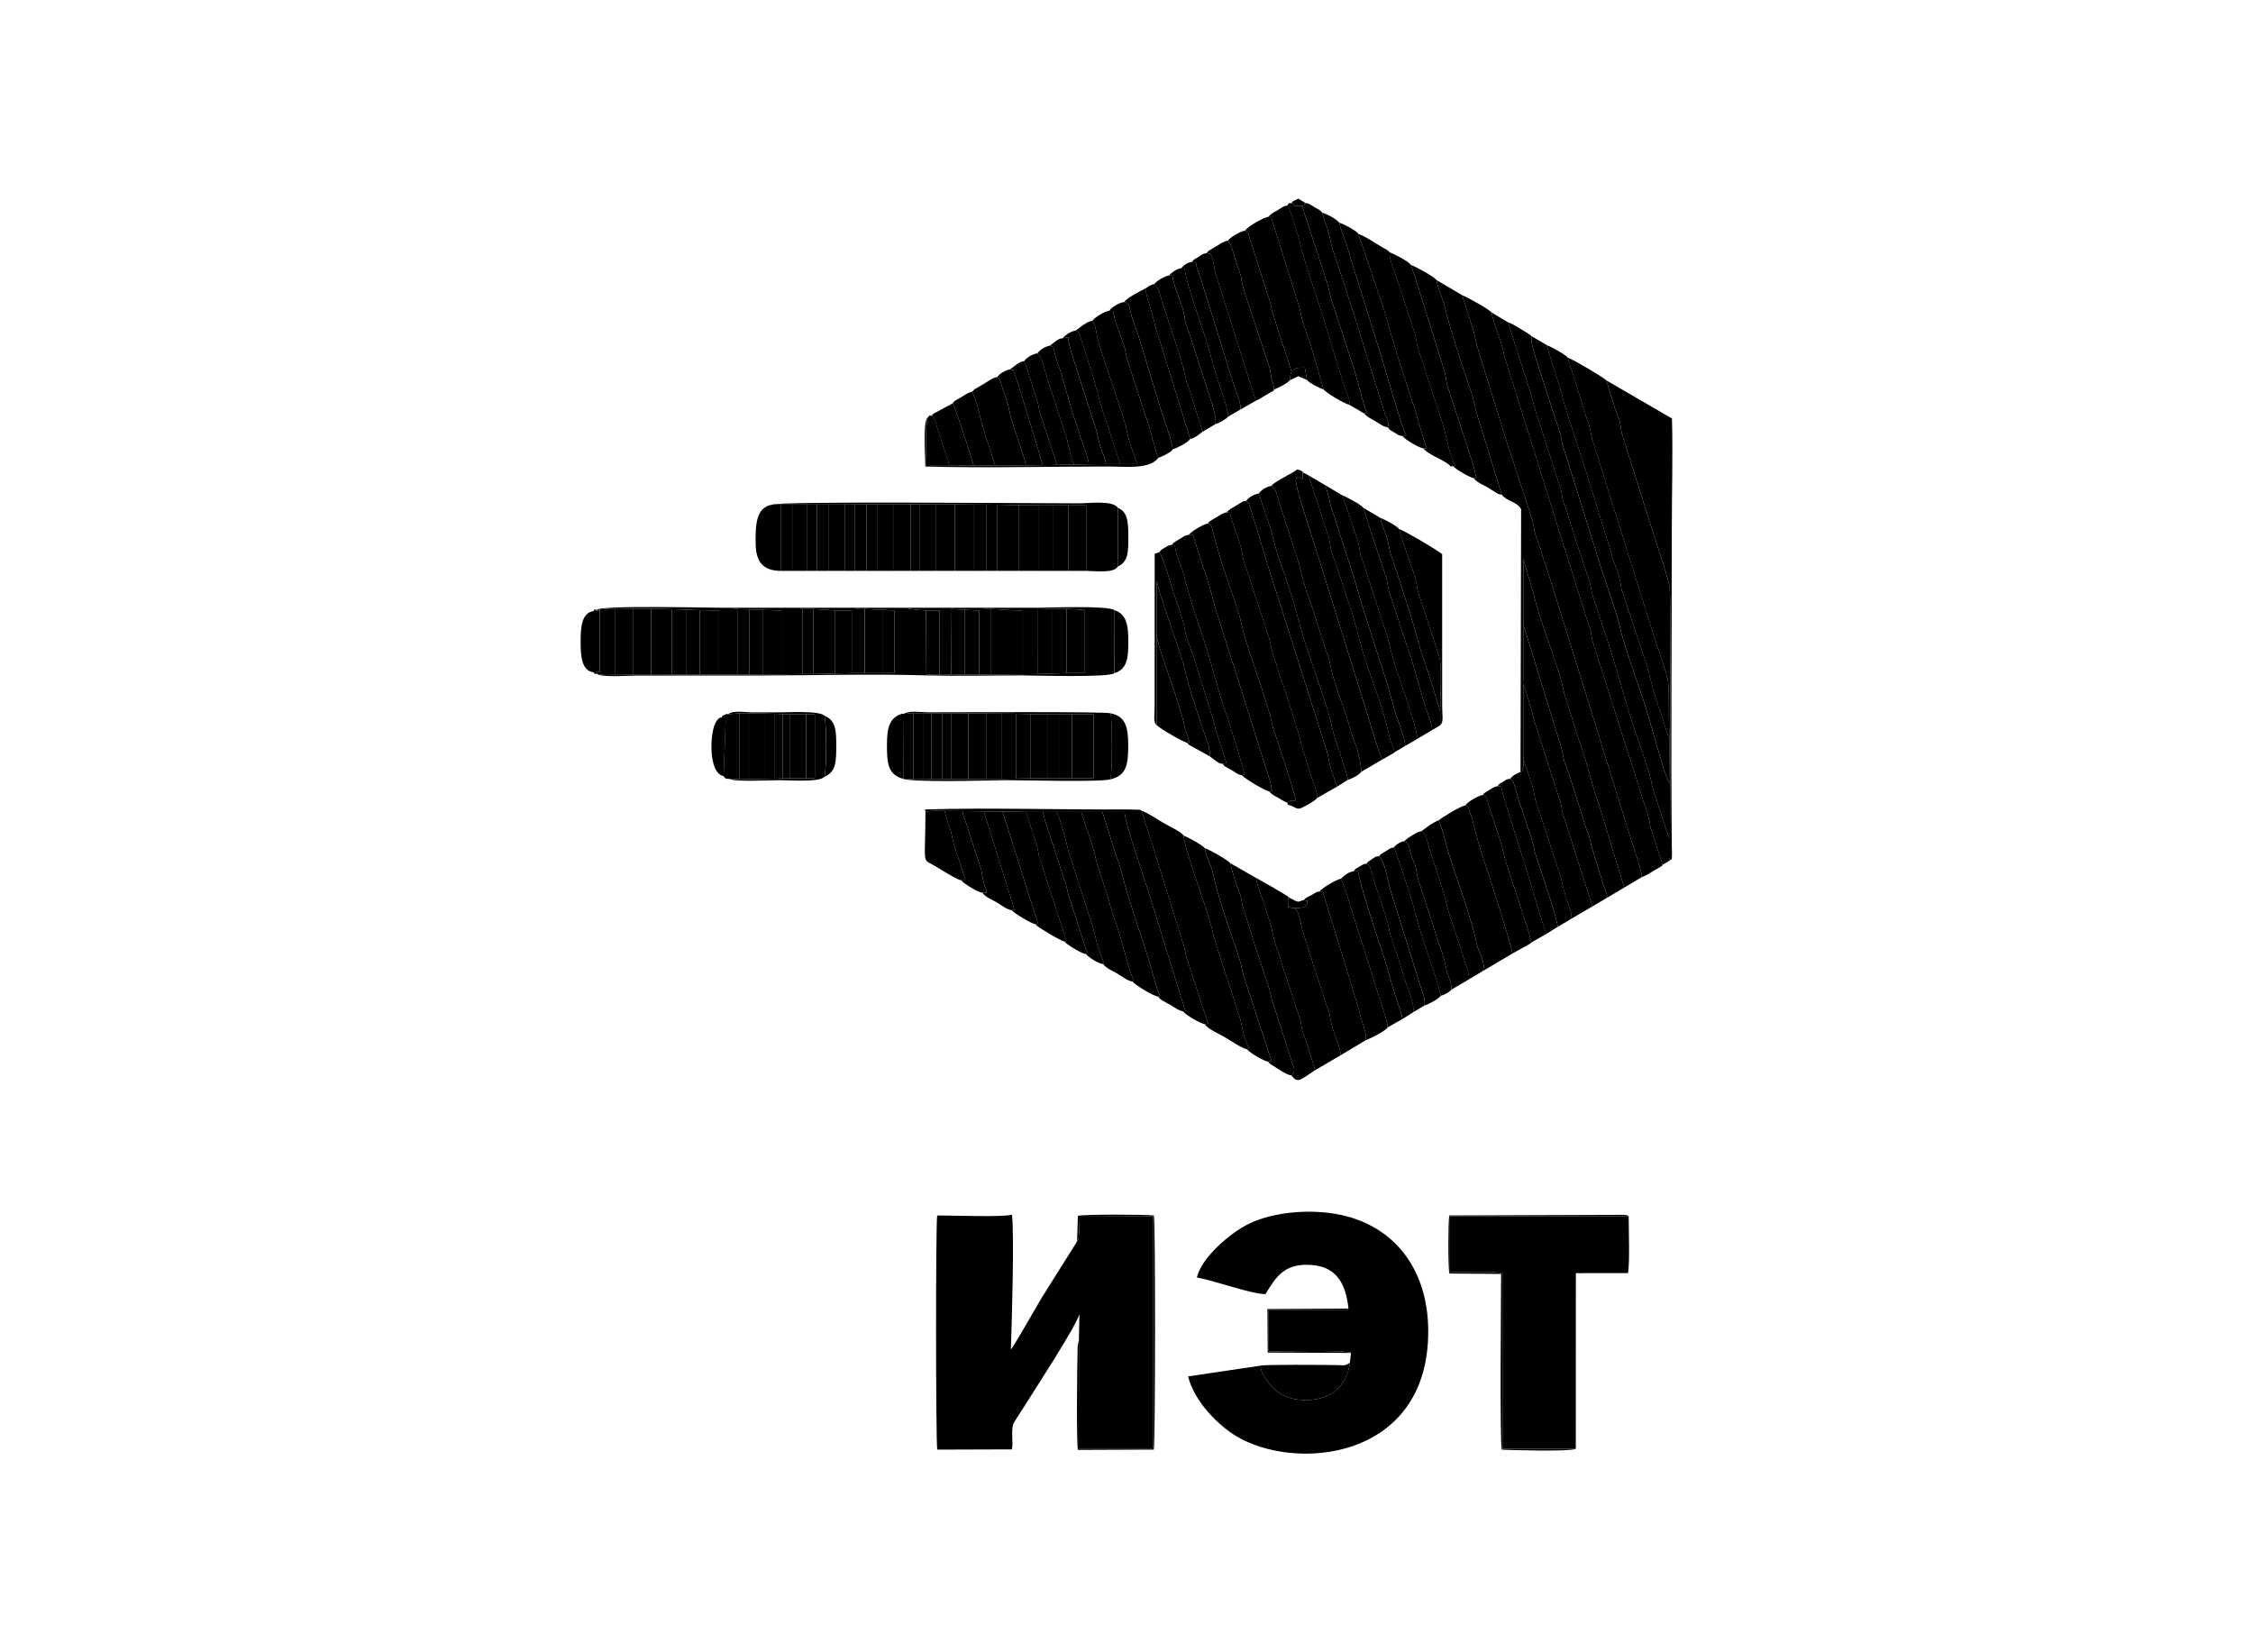 <svg width="105" height="77" viewBox="0 0 105 77" fill="none" xmlns="http://www.w3.org/2000/svg">
<path fill-rule="evenodd" clip-rule="evenodd" d="M50.282 62.444L50.271 67.503H53.746V56.686L50.271 56.696C50.271 56.899 50.349 57.721 50.197 57.855L48.645 60.323C48.401 60.699 47.238 62.784 47.111 62.885C47.153 61.792 47.277 57.453 47.16 56.606C46.785 56.729 44.289 56.642 43.678 56.642C43.603 56.968 43.611 67.278 43.681 67.554L47.16 67.543C47.231 67.192 47.114 66.696 47.217 66.385C47.259 66.254 47.567 65.809 47.655 65.668C48.175 64.828 50.062 61.962 50.306 61.249L50.282 62.444Z" fill="black"/>
<path fill-rule="evenodd" clip-rule="evenodd" d="M62.845 60.981C62.732 61.079 62.824 61.061 62.396 61.057H59.129V62.986C59.384 62.986 62.739 62.892 62.962 63.048L62.912 63.5C62.771 64.615 62 65.266 60.798 65.245C60.215 65.237 59.741 65.06 59.405 64.752C59.211 64.572 58.723 64.003 58.751 63.641L55.371 64.144C55.657 65.313 56.782 66.428 57.62 66.931C60.338 68.556 66.203 68.046 66.546 62.566C66.744 59.364 65.108 57.181 62.505 56.62C61.127 56.324 59.394 56.461 58.228 57.019C57.309 57.456 55.965 58.651 55.781 59.534C56.615 59.678 58.274 60.301 58.977 60.308C59.454 59.523 59.864 58.806 61.243 58.962C62.307 59.085 62.725 59.852 62.845 60.981Z" fill="black"/>
<path fill-rule="evenodd" clip-rule="evenodd" d="M73.439 67.517L73.442 59.331L75.868 59.328C75.963 58.969 75.903 57.181 75.903 56.675H67.57V59.291C68.069 59.291 69.621 59.23 70.02 59.328L70.024 67.517H73.439Z" fill="black"/>
<path fill-rule="evenodd" clip-rule="evenodd" d="M76.516 40.874C76.764 40.78 76.859 40.704 77.078 40.574C77.174 40.516 77.227 40.494 77.337 40.425C77.464 40.349 77.453 40.371 77.485 40.299L76.965 38.706C76.888 38.489 76.894 38.171 76.636 37.472C76.576 37.317 76.562 37.259 76.509 37.074L74.215 29.858C74.158 29.662 74.179 29.626 74.141 29.405C74.119 29.286 74.063 29.17 74.006 29.025L70.117 16.612C69.993 15.892 69.605 15.099 69.513 14.564C69.431 14.43 68.374 13.84 68.144 13.757L68.696 15.515C68.774 15.776 68.753 15.881 68.919 16.395L70.223 20.597C70.315 20.93 70.418 21.168 70.517 21.469C70.612 21.762 70.672 22.012 70.782 22.301L71.326 23.959C71.535 24.596 71.468 24.614 71.538 24.853C71.616 25.12 71.743 25.388 71.821 25.671C71.906 25.996 71.98 26.203 72.094 26.499L76.039 39.195C76.127 39.463 76.552 40.69 76.516 40.874Z" fill="black"/>
<path fill-rule="evenodd" clip-rule="evenodd" d="M69.99 23.054C70.202 23.351 70.732 23.394 70.891 23.727L70.863 35.974C71.029 35.901 70.895 36.01 70.962 35.847C71.001 35.749 70.987 35.8 71.001 35.688C71.008 35.612 70.994 35.366 70.994 35.272V31.7V29.108V25.967C70.962 26.076 71.432 27.458 71.513 27.842C71.704 28.707 72.454 30.636 72.744 31.66C72.857 32.062 72.804 32.033 73.012 32.67L73.61 34.562C74.006 35.645 74.243 36.781 74.515 37.487L75.696 41.363L76.516 40.874C76.551 40.689 76.127 39.463 76.039 39.195L72.093 26.499C71.98 26.202 71.906 25.996 71.821 25.67C71.743 25.388 71.616 25.12 71.538 24.852C71.467 24.614 71.535 24.596 71.326 23.959L70.781 22.301C70.672 22.012 70.612 21.762 70.516 21.469C70.417 21.168 70.315 20.929 70.223 20.596L68.918 16.395C68.752 15.881 68.773 15.776 68.696 15.515L68.144 13.757L66.949 13.051C67.027 13.525 67.257 13.93 67.356 14.372C67.571 15.331 68.208 17.231 68.505 18.099C68.763 18.856 68.759 19.08 68.855 19.373L69.99 23.054Z" fill="black"/>
<path fill-rule="evenodd" clip-rule="evenodd" d="M77.796 34.418L77.821 36.477L77.839 39.075C77.828 39.423 77.888 39.796 77.789 40.118L77.825 40.1C77.825 39.188 77.874 27.99 77.818 27.419C77.779 27.024 77.255 25.493 77.107 25.037L75.594 20.227C75.527 20.003 75.544 19.815 75.47 19.598C75.406 19.42 75.322 19.2 75.254 19L74.862 17.727C74.777 17.614 73.314 16.746 73.062 16.666L73.911 19.384C74.233 20.332 74.049 19.895 74.208 20.481L77.057 29.575C77.998 32.445 77.704 31.081 77.796 34.418Z" fill="black"/>
<path fill-rule="evenodd" clip-rule="evenodd" d="M77.84 39.075L77.822 36.477C77.695 36.328 77.606 36.046 77.536 35.84L76.853 33.502C76.68 32.775 75.623 29.941 75.51 29.275C75.425 28.772 74.552 26.358 74.301 25.446L72.89 20.951C72.721 20.524 72.848 20.455 72.508 19.59L71.688 17.046C71.572 16.692 71.342 16.015 71.367 15.66L71.321 15.617C71.314 15.613 71.299 15.599 71.292 15.595L71.126 15.486C71.01 15.418 70.964 15.392 70.872 15.334C70.667 15.208 70.525 15.106 70.281 15.02L71.243 18.041C71.512 18.838 71.494 19.037 71.695 19.558L72.653 22.54C72.699 22.692 72.728 22.75 72.763 22.895C72.805 23.057 72.813 23.202 72.848 23.332C72.883 23.463 72.933 23.568 72.972 23.676C73.018 23.803 73.049 23.93 73.092 24.074C73.392 25.052 73.732 26.061 74.061 27.049C74.149 27.31 74.156 27.574 74.255 27.842L74.743 29.326C75.305 30.9 75.849 33.202 76.387 34.581L76.875 36.064C77.005 36.553 76.931 36.517 77.179 37.212L77.55 38.348C77.596 38.493 77.614 38.554 77.663 38.695C77.681 38.746 77.706 38.818 77.727 38.865C77.734 38.88 77.755 38.934 77.766 38.949C77.819 39.057 77.769 38.992 77.84 39.075Z" fill="black"/>
<path fill-rule="evenodd" clip-rule="evenodd" d="M77.484 40.298L77.791 40.118C77.891 39.795 77.83 39.423 77.841 39.075C77.77 38.992 77.82 39.057 77.767 38.949C77.756 38.934 77.735 38.88 77.728 38.865C77.707 38.818 77.682 38.746 77.664 38.695C77.615 38.554 77.597 38.493 77.551 38.348L77.18 37.212C76.932 36.517 77.007 36.553 76.876 36.064L76.388 34.58C75.851 33.202 75.306 30.9 74.744 29.326L74.256 27.842C74.157 27.574 74.15 27.31 74.062 27.049C73.733 26.061 73.394 25.052 73.093 24.074C73.051 23.93 73.019 23.803 72.973 23.676C72.934 23.568 72.884 23.463 72.849 23.332C72.814 23.202 72.807 23.057 72.764 22.895C72.729 22.75 72.701 22.692 72.655 22.54L71.697 19.558C71.495 19.037 71.513 18.838 71.244 18.041L70.282 15.02L69.512 14.563C69.604 15.099 69.993 15.892 70.116 16.612L74.005 29.025C74.062 29.17 74.118 29.286 74.139 29.405C74.178 29.626 74.157 29.662 74.214 29.858L76.508 37.074C76.561 37.258 76.575 37.316 76.635 37.472C76.894 38.17 76.886 38.489 76.964 38.706L77.484 40.298Z" fill="black"/>
<path fill-rule="evenodd" clip-rule="evenodd" d="M56.14 47.725C56.321 47.978 56.787 48.159 57.127 48.362C57.349 48.496 57.904 48.868 58.12 48.898L58.208 48.858C58.124 48.709 58.074 48.517 58.003 48.329C57.862 47.946 57.926 47.783 57.657 47.052C57.576 46.838 57.53 46.643 57.462 46.433C57.399 46.237 57.342 46.049 57.261 45.821C57.215 45.68 57.197 45.658 57.155 45.525L56.572 43.664C56.359 42.532 55.292 39.944 55.161 38.938C55.069 38.768 54.433 38.475 54.21 38.344C53.895 38.16 53.521 37.892 53.195 37.78C53.34 38.261 53.461 38.601 53.605 39.032L55.143 43.99C55.221 44.222 55.239 44.399 55.302 44.645L56.257 47.573C56.31 47.689 56.261 47.602 56.317 47.678C56.296 47.685 56.352 47.725 56.14 47.725Z" fill="black"/>
<path fill-rule="evenodd" clip-rule="evenodd" d="M56.301 24.393C56.46 24.444 56.439 24.483 56.502 24.683L56.838 25.909C57.093 26.8 57.708 28.334 57.881 29.159C58.026 29.847 58.517 31.215 58.769 31.982L59.147 33.173C59.235 33.444 59.274 33.755 59.373 34.049C59.486 34.389 60.363 36.991 60.391 37.306C60.133 37.324 60.161 37.27 59.995 37.407C60.013 37.454 59.999 37.458 60.023 37.501C60.412 37.599 60.416 37.791 60.741 37.61C60.939 37.501 61.275 37.338 61.37 37.197C61.42 36.922 61.261 36.654 61.183 36.394L60.656 34.715C60.617 34.555 60.603 34.44 60.557 34.291L59.9 32.225C59.811 31.91 59.716 31.725 59.617 31.407C59.518 31.096 59.468 30.857 59.359 30.564C59.21 30.169 59.263 30.108 59.147 29.731L58.075 26.456C57.86 25.906 57.962 26.014 57.853 25.573C57.754 25.186 57.414 24.342 57.319 23.901L57.174 23.875C56.994 23.901 56.888 23.988 56.714 24.093C56.637 24.136 56.566 24.172 56.499 24.219C56.343 24.321 56.417 24.234 56.301 24.393Z" fill="black"/>
<path fill-rule="evenodd" clip-rule="evenodd" d="M57.172 23.875L57.317 23.901C57.412 24.342 57.752 25.186 57.851 25.573C57.96 26.014 57.858 25.906 58.073 26.456L59.145 29.731C59.261 30.108 59.208 30.169 59.357 30.564C59.466 30.857 59.516 31.096 59.615 31.407C59.714 31.725 59.809 31.91 59.898 32.225L60.555 34.291C60.601 34.44 60.615 34.555 60.654 34.715L61.181 36.394C61.259 36.654 61.418 36.922 61.368 37.197L62.337 36.644C62.249 36.495 62.09 36.021 62.036 35.862C61.945 35.587 61.927 35.283 61.824 34.968L59.434 27.448C59.382 27.288 59.343 27.183 59.304 27.057L58.275 23.677C58.211 23.51 58.229 23.434 58.073 23.343C57.9 23.362 57.978 23.343 57.794 23.448C57.723 23.492 57.656 23.535 57.582 23.579C57.423 23.673 57.278 23.738 57.172 23.875Z" fill="black"/>
<path fill-rule="evenodd" clip-rule="evenodd" d="M59.254 22.641C59.473 22.739 59.53 23.141 59.604 23.372L60.551 26.308C60.615 26.506 60.597 26.51 60.647 26.735L60.898 27.585C60.986 27.853 61.096 28.135 61.184 28.403L61.715 30.071C61.792 30.354 61.934 30.625 61.983 30.907C62.117 31.693 62.514 32.663 62.764 33.43C62.864 33.734 62.924 33.987 63.019 34.277C63.107 34.548 63.228 34.798 63.298 35.098C63.344 35.276 63.465 35.804 63.436 35.97L64.412 35.398C64.157 34.769 64.058 34.331 63.864 33.741L61.319 25.562C61.266 25.388 60.367 22.688 60.389 22.384C60.389 22.37 60.396 22.348 60.399 22.334C60.399 22.323 60.413 22.312 60.413 22.283C60.417 22.254 60.424 22.247 60.435 22.232C60.654 22.196 60.52 22.258 60.696 22.341L60.714 22.015C60.661 21.939 60.862 22.041 60.615 21.928C60.484 21.87 60.619 21.907 60.435 21.885C60.35 21.979 60.049 22.117 59.855 22.236C59.664 22.352 59.381 22.482 59.254 22.641Z" fill="black"/>
<path fill-rule="evenodd" clip-rule="evenodd" d="M77.826 40.099C77.953 39.977 77.9 40.129 77.921 39.825C77.925 39.745 77.918 39.564 77.914 39.473C77.868 34.606 77.914 29.543 77.914 24.661C77.914 22.978 77.967 21.197 77.921 19.503L74.863 17.727L75.256 19C75.323 19.2 75.408 19.42 75.471 19.598C75.546 19.815 75.528 20.003 75.595 20.227L77.108 25.037C77.257 25.493 77.78 27.024 77.819 27.418C77.875 27.99 77.826 39.188 77.826 40.099Z" fill="black"/>
<path fill-rule="evenodd" clip-rule="evenodd" d="M77.798 34.418C77.706 31.081 77.999 32.445 77.059 29.576L74.21 20.481C74.05 19.895 74.234 20.332 73.913 19.384L73.064 16.666C72.954 16.518 72.304 16.167 72.074 16.076L72.792 18.367C72.845 18.74 73.34 20.195 73.499 20.68C73.633 21.089 73.75 21.447 73.87 21.82L74.938 25.272C75.062 25.642 75.15 26.032 75.284 26.38C75.613 27.238 75.472 27.158 75.603 27.567L76.73 30.958C76.985 31.805 77.034 32.275 77.423 33.285C77.55 33.611 77.639 34.114 77.798 34.418Z" fill="black"/>
<path fill-rule="evenodd" clip-rule="evenodd" d="M77.825 36.477L77.8 34.418C77.641 34.114 77.552 33.611 77.425 33.285C77.036 32.275 76.987 31.805 76.732 30.958L75.604 27.567C75.474 27.158 75.615 27.238 75.286 26.38C75.152 26.032 75.064 25.642 74.94 25.272L73.872 21.82C73.752 21.447 73.635 21.089 73.501 20.68C73.342 20.195 72.847 18.74 72.794 18.367L72.076 16.076L71.369 15.66C71.344 16.015 71.574 16.692 71.691 17.046L72.511 19.59C72.85 20.455 72.723 20.524 72.893 20.951L74.303 25.446C74.554 26.358 75.428 28.772 75.513 29.275C75.626 29.941 76.683 32.775 76.856 33.502L77.538 35.84C77.609 36.046 77.697 36.328 77.825 36.477Z" fill="black"/>
<path fill-rule="evenodd" clip-rule="evenodd" d="M70.994 29.109L72.701 34.624C72.807 34.895 72.825 35.2 72.903 35.464C72.991 35.753 73.083 35.959 73.175 36.234L73.928 38.616C74.041 38.931 74.101 39.039 74.165 39.419L74.784 41.413C74.844 41.584 74.886 41.623 74.911 41.83L75.696 41.363L74.515 37.487C74.243 36.781 74.006 35.645 73.61 34.562L73.012 32.67C72.804 32.033 72.857 32.062 72.744 31.66C72.454 30.636 71.704 28.707 71.513 27.842C71.432 27.458 70.962 26.076 70.994 25.967V29.109Z" fill="black"/>
<path fill-rule="evenodd" clip-rule="evenodd" d="M55.406 24.921L55.594 24.918L56.067 26.405C56.311 27.035 56.47 27.726 56.64 28.327L59.214 36.473C59.26 36.687 59.203 36.676 59.295 36.846L59.154 36.879C59.267 37.034 59.38 37.07 59.567 37.179C59.691 37.255 59.811 37.331 59.995 37.407C60.161 37.269 60.133 37.324 60.391 37.306C60.363 36.991 59.486 34.389 59.373 34.048C59.274 33.755 59.235 33.444 59.147 33.173L58.768 31.982C58.517 31.215 58.026 29.847 57.881 29.159C57.708 28.334 57.093 26.799 56.838 25.909L56.502 24.682C56.439 24.483 56.46 24.444 56.301 24.393C56.103 24.415 55.519 24.762 55.406 24.921Z" fill="black"/>
<path fill-rule="evenodd" clip-rule="evenodd" d="M54.609 25.392L54.758 25.421C54.769 25.837 55.065 26.369 55.161 26.76C55.564 28.403 55.953 29.228 56.391 30.748C56.66 31.685 56.851 32.463 57.197 33.419C57.356 33.853 57.455 34.302 57.621 34.733L58.003 36.086L57.883 36.13C58.028 36.303 58.972 36.857 59.152 36.879L59.294 36.846C59.202 36.676 59.258 36.687 59.212 36.473L56.639 28.327C56.469 27.726 56.31 27.035 56.066 26.405L55.592 24.918L55.405 24.921C55.214 24.947 55.182 24.997 54.981 25.117C54.818 25.215 54.712 25.254 54.609 25.392Z" fill="black"/>
<path fill-rule="evenodd" clip-rule="evenodd" d="M61.289 49.874L62.487 49.172C62.427 48.637 62.095 48.13 61.982 47.356C61.953 47.149 61.915 47.102 61.844 46.914L61.42 45.597C61.314 45.318 61.218 45.029 61.137 44.721L60.713 43.407C60.656 43.201 60.656 43.15 60.606 42.933C60.44 42.191 60.32 42.358 60.165 42.296C59.949 42.191 60.069 42.408 60.023 42.097V41.92C60.112 41.829 59.896 41.753 60.157 41.873C60.048 41.764 58.697 40.986 58.531 40.91C58.598 41.29 58.758 41.666 58.878 42.028L59.231 43.121C59.288 43.335 59.295 43.476 59.355 43.693C59.422 43.932 59.45 44.051 59.535 44.269C59.687 44.66 59.758 45.025 59.903 45.409L60.617 47.591C60.67 47.902 60.653 47.924 60.741 48.166C60.815 48.373 60.872 48.485 60.939 48.72C61.063 49.151 61.176 49.451 61.289 49.874Z" fill="black"/>
<path fill-rule="evenodd" clip-rule="evenodd" d="M66.338 20.897C66.561 21.208 67.416 21.469 67.6 21.733L67.731 21.726L67.819 21.686C67.551 21.248 67.381 20.224 67.264 19.826L66.462 17.383C66.395 17.166 66.345 16.97 66.267 16.771C65.995 16.069 66.002 15.707 65.921 15.494L65.122 13.04C65.016 12.711 64.751 12.117 64.761 11.755C64.758 11.748 64.747 11.73 64.691 11.686C64.683 11.679 64.669 11.668 64.662 11.665C64.655 11.658 64.638 11.65 64.63 11.643C64.563 11.6 64.503 11.571 64.447 11.538C64.075 11.328 63.715 11.057 63.305 10.898L64.563 14.629C64.92 15.975 65.472 17.658 65.921 19.008L66.437 20.756C66.497 20.893 66.451 20.799 66.497 20.886L66.338 20.897Z" fill="black"/>
<path fill-rule="evenodd" clip-rule="evenodd" d="M58.66 23L59.191 24.559C59.364 25.171 59.473 25.696 59.689 26.264C59.898 26.807 60.05 27.372 60.244 27.914L60.725 29.633C61.018 30.625 61.729 32.543 61.944 33.343C62.111 33.965 62.005 33.734 62.305 34.664C62.404 34.964 62.482 35.203 62.577 35.496C62.659 35.749 62.761 36.039 62.821 36.34C63.041 36.264 63.323 36.13 63.436 35.97C63.465 35.804 63.344 35.276 63.298 35.098C63.228 34.798 63.108 34.548 63.019 34.277C62.924 33.987 62.864 33.734 62.765 33.43C62.514 32.663 62.118 31.693 61.983 30.907C61.934 30.625 61.792 30.354 61.715 30.071L61.184 28.403C61.096 28.135 60.986 27.853 60.898 27.585L60.647 26.735C60.597 26.51 60.615 26.506 60.552 26.308L59.604 23.372C59.53 23.141 59.473 22.739 59.254 22.641C59.056 22.667 58.78 22.829 58.66 23Z" fill="black"/>
<path fill-rule="evenodd" clip-rule="evenodd" d="M67.062 38.221C67.374 39.112 67.363 39.314 67.586 39.995C67.854 40.812 68.696 43.201 68.798 43.892C68.862 44.323 69.265 44.826 69.113 45.249L70.481 44.439C70.481 44.153 69.322 40.53 69.134 40.013C68.855 39.242 68.721 38.471 68.48 37.762C68.438 37.631 68.445 37.581 68.293 37.53C68.063 37.57 67.215 38.084 67.062 38.221Z" fill="black"/>
<path fill-rule="evenodd" clip-rule="evenodd" d="M60.758 41.952L60.921 41.978C60.907 42.206 60.935 42.22 60.684 42.289C60.507 42.336 60.348 42.314 60.164 42.296C60.32 42.358 60.44 42.191 60.606 42.933C60.656 43.15 60.656 43.201 60.712 43.407L61.136 44.721C61.218 45.029 61.313 45.318 61.419 45.597L61.843 46.914C61.914 47.102 61.953 47.149 61.981 47.356C62.094 48.13 62.427 48.637 62.487 49.172L63.646 48.478C63.728 48.152 63.462 47.714 63.339 47.07L61.645 41.547L61.497 41.544C61.313 41.565 61.292 41.62 61.111 41.717C60.963 41.8 60.864 41.815 60.758 41.952Z" fill="black"/>
<path fill-rule="evenodd" clip-rule="evenodd" d="M70.992 31.7C70.918 31.819 71.077 32.087 71.13 32.254C71.194 32.471 71.254 32.706 71.328 32.927C71.409 33.173 71.452 33.365 71.508 33.611L72.668 37.212C72.83 37.653 72.742 37.602 72.834 37.914L74.216 42.239L74.909 41.83C74.885 41.623 74.842 41.584 74.782 41.413L74.163 39.419C74.1 39.039 74.04 38.931 73.926 38.616L73.173 36.234C73.081 35.959 72.99 35.753 72.901 35.464C72.823 35.2 72.806 34.895 72.7 34.624L70.992 29.109V31.7Z" fill="black"/>
<path fill-rule="evenodd" clip-rule="evenodd" d="M59.101 49.477C59.203 49.6 59.203 49.592 59.366 49.69C59.606 49.828 59.942 50.088 60.19 50.117C60.377 49.929 60.324 49.809 60.246 49.603L59.256 46.523C59.164 46.006 59.034 45.731 58.885 45.275C58.744 44.841 58.631 44.471 58.486 44.052L57.906 42.191C57.846 41.873 57.849 41.819 57.743 41.547C57.641 41.276 57.386 40.53 57.347 40.233C57.231 40.078 56.34 39.582 56.152 39.528C56.248 40.031 56.464 40.328 56.555 40.784C56.767 41.801 57.178 42.922 57.499 43.9C57.563 44.099 57.655 44.301 57.708 44.5C57.775 44.746 57.842 44.913 57.881 45.137C57.941 45.477 57.98 45.503 58.061 45.774L59.256 49.44L59.101 49.477Z" fill="black"/>
<path fill-rule="evenodd" clip-rule="evenodd" d="M44.022 37.794L44.856 37.798L45.853 37.812L46.723 37.819L47.822 37.838H48.614H49.24H50.389H51.375H52.408C52.422 38.283 53.217 40.628 53.451 41.33L55.236 47.088C55.239 47.077 55.247 47.12 55.254 47.12L55.137 47.131C55.243 47.294 55.954 47.7 56.141 47.725C56.353 47.725 56.297 47.685 56.318 47.678C56.261 47.602 56.311 47.689 56.258 47.573L55.303 44.645C55.239 44.399 55.222 44.222 55.144 43.99L53.606 39.032C53.461 38.601 53.341 38.261 53.196 37.78C53.147 37.736 53.239 37.769 53.094 37.736L52.602 37.722C49.562 37.74 45.995 37.631 43.113 37.722L43.131 37.838C43.417 37.758 43.718 37.794 44.022 37.794Z" fill="black"/>
<path fill-rule="evenodd" clip-rule="evenodd" d="M70.992 35.272C71.01 35.539 71.197 35.934 71.264 36.158C71.328 36.361 71.349 36.452 71.416 36.647C71.49 36.879 71.476 36.922 71.533 37.172C71.597 37.468 71.727 37.794 71.826 38.091L72.753 40.932C72.841 41.221 72.777 41.182 73.007 41.898C73.067 42.083 73.113 42.202 73.166 42.38C73.262 42.676 73.251 42.615 73.198 42.77C73.195 42.785 73.163 42.843 73.156 42.861L74.216 42.238L72.834 37.914C72.742 37.602 72.83 37.653 72.668 37.212L71.508 33.611C71.452 33.364 71.409 33.173 71.328 32.927C71.254 32.706 71.194 32.471 71.13 32.253C71.077 32.087 70.918 31.819 70.992 31.7V35.272Z" fill="black"/>
<path fill-rule="evenodd" clip-rule="evenodd" d="M64.414 35.398L64.969 35.084C64.973 35.08 64.983 35.065 64.99 35.058C64.93 34.743 64.8 34.588 64.736 34.262C64.435 32.76 63.728 31.291 63.382 29.879L63.025 28.613C62.844 28.055 62.693 27.596 62.512 27.038C62.364 26.582 62.06 25.804 61.992 25.406C61.901 24.845 61.947 25.131 61.773 24.588C61.674 24.291 61.607 24.078 61.522 23.792L61.017 22.247C61.01 22.229 60.978 22.163 60.971 22.145L60.716 22.015L60.699 22.341C60.522 22.258 60.656 22.196 60.437 22.232C60.426 22.247 60.419 22.254 60.416 22.283C60.416 22.312 60.402 22.323 60.402 22.334C60.398 22.348 60.391 22.37 60.391 22.384C60.37 22.688 61.268 25.388 61.321 25.562L63.866 33.741C64.061 34.331 64.16 34.769 64.414 35.398Z" fill="black"/>
<path fill-rule="evenodd" clip-rule="evenodd" d="M60.19 50.117C60.402 50.414 60.526 50.37 60.798 50.2L61.29 49.874C61.176 49.451 61.063 49.151 60.94 48.72C60.872 48.485 60.816 48.373 60.742 48.166C60.653 47.924 60.671 47.902 60.618 47.591L59.904 45.409C59.759 45.025 59.688 44.66 59.536 44.269C59.451 44.051 59.423 43.932 59.356 43.693C59.296 43.476 59.289 43.335 59.232 43.121L58.879 42.028C58.758 41.666 58.599 41.29 58.532 40.91L57.348 40.233C57.386 40.53 57.641 41.276 57.744 41.547C57.85 41.819 57.846 41.873 57.906 42.191L58.486 44.051C58.631 44.471 58.744 44.84 58.886 45.275C59.034 45.731 59.165 46.006 59.257 46.523L60.247 49.603C60.324 49.809 60.377 49.929 60.19 50.117Z" fill="black"/>
<path fill-rule="evenodd" clip-rule="evenodd" d="M68.688 22.287C68.805 22.468 69.134 22.602 69.314 22.706C69.434 22.779 69.508 22.826 69.632 22.902C69.805 23.007 69.809 23.032 69.989 23.054L68.854 19.373C68.759 19.08 68.763 18.856 68.504 18.099C68.207 17.231 67.571 15.331 67.355 14.372C67.256 13.93 67.027 13.525 66.949 13.051C66.857 12.902 65.984 12.428 65.754 12.345C65.835 12.606 65.906 12.765 65.973 12.997L67.327 17.325C67.398 17.564 67.38 17.748 67.465 18.002L68.663 21.672C68.724 21.86 68.755 22.16 68.812 22.265L68.688 22.287Z" fill="black"/>
<path fill-rule="evenodd" clip-rule="evenodd" d="M58.02 10.749C58.193 10.832 58.172 10.89 58.228 11.071L58.638 12.342C58.829 12.931 58.988 13.438 59.172 14.014C59.236 14.205 59.232 14.285 59.278 14.484L60.19 17.311C60.275 17.245 60.3 17.202 60.395 17.169C60.54 17.119 60.643 17.137 60.812 17.133L60.915 17.709C60.996 17.835 61.534 18.118 61.686 18.146L61.109 16.167C60.979 15.693 60.752 15.237 60.632 14.669C60.569 14.368 60.593 14.365 60.494 14.118L59.239 10.123L59.098 10.109C58.872 10.141 58.161 10.546 58.02 10.749Z" fill="black"/>
<path fill-rule="evenodd" clip-rule="evenodd" d="M53.97 46.444C54.108 46.632 54.331 46.701 54.532 46.824C54.776 46.972 54.925 47.092 55.137 47.131L55.253 47.12C55.246 47.12 55.239 47.077 55.236 47.088L53.45 41.33C53.217 40.628 52.422 38.283 52.407 37.838H51.375L52.05 39.962C52.376 40.881 52.344 40.99 52.52 41.58L53.383 44.254C53.616 44.884 53.885 46.082 54.058 46.397L53.97 46.444Z" fill="black"/>
<path fill-rule="evenodd" clip-rule="evenodd" d="M51.406 44.927C51.554 45.123 51.865 45.253 52.074 45.373C52.303 45.506 52.544 45.713 52.784 45.742C52.88 45.687 52.841 45.734 52.717 45.398C52.498 44.79 52.303 43.827 51.95 42.857C51.823 42.51 51.745 42.173 51.635 41.833L51.087 40.11C50.942 39.336 50.614 38.598 50.387 37.838H49.238C49.422 38.134 49.687 39.213 49.786 39.633L50.801 42.803C51.091 43.61 51.041 43.787 51.2 44.204C51.264 44.374 51.299 44.464 51.356 44.631C51.462 44.942 51.487 44.88 51.406 44.927Z" fill="black"/>
<path fill-rule="evenodd" clip-rule="evenodd" d="M66.07 34.421L66.759 34.016C66.716 33.773 66.635 33.506 66.564 33.314C66.487 33.108 66.412 32.869 66.342 32.662L65.773 30.683C65.698 30.466 65.638 30.332 65.561 30.082L64.733 27.549C64.666 27.314 64.662 27.078 64.578 26.828L63.952 24.965C63.796 24.509 63.694 24.089 63.531 23.662C63.461 23.535 62.764 23.159 62.562 23.086L63.263 25.16C63.358 25.417 63.34 25.642 63.432 25.916C63.747 26.868 64.033 27.759 64.344 28.714L64.684 29.767C64.85 30.509 65.073 31.197 65.317 31.917C65.359 32.036 65.405 32.152 65.44 32.257C65.723 33.118 65.886 33.535 66.07 34.421Z" fill="black"/>
<path fill-rule="evenodd" clip-rule="evenodd" d="M59.098 10.108L59.239 10.123L60.494 14.118C60.593 14.364 60.568 14.368 60.632 14.668C60.752 15.237 60.978 15.693 61.109 16.167L61.685 18.146C61.792 18.309 62.721 18.848 62.895 18.866C62.955 18.772 62.828 18.49 62.782 18.363C62.7 18.139 62.661 18.059 62.591 17.799L61.498 14.252C61.261 13.521 60.727 12.012 60.593 11.328C60.561 11.151 60.473 10.923 60.402 10.709C60.3 10.391 60.158 9.808 59.999 9.576C59.812 9.598 59.688 9.707 59.515 9.812C59.437 9.855 59.352 9.899 59.292 9.938L59.098 10.108Z" fill="black"/>
<path fill-rule="evenodd" clip-rule="evenodd" d="M67.728 21.726C67.883 21.903 68.516 22.258 68.686 22.287L68.81 22.265C68.753 22.16 68.721 21.86 68.661 21.671L67.463 18.002C67.378 17.748 67.395 17.564 67.325 17.325L65.971 12.996C65.904 12.765 65.833 12.606 65.752 12.345C65.667 12.193 64.995 11.842 64.758 11.755C64.748 12.117 65.013 12.711 65.119 13.04L65.918 15.494C65.999 15.707 65.992 16.069 66.264 16.771C66.342 16.97 66.391 17.166 66.459 17.383L67.261 19.826C67.378 20.224 67.547 21.248 67.816 21.686L67.728 21.726Z" fill="black"/>
<path fill-rule="evenodd" clip-rule="evenodd" d="M50.906 14.951C51.083 15.179 51.079 15.49 51.161 15.812C51.355 16.587 52.398 19.435 52.494 19.992C52.568 20.426 52.837 21.208 53.006 21.628H52.204H51.543L50.744 21.635L50.075 21.653L49.259 21.664L48.59 21.678L47.806 21.689L46.388 21.697H45.377L44.228 21.704L43.171 21.711C43.174 21.183 43.111 19.891 43.227 19.46C43.001 19.674 43.121 21.223 43.125 21.74C45.702 21.816 48.93 21.74 51.631 21.74C52.434 21.736 53.575 21.892 53.986 21.335C53.894 21.197 53.65 20.133 53.462 19.616L52.624 17.032C52.43 16.445 52.49 16.482 52.398 16.156C52.274 15.732 51.914 14.875 51.875 14.502L51.695 14.48C51.486 14.513 51.037 14.77 50.906 14.951Z" fill="black"/>
<path fill-rule="evenodd" clip-rule="evenodd" d="M58.119 48.897C58.25 49.071 58.915 49.451 59.099 49.476L59.254 49.44L58.059 45.774C57.978 45.503 57.939 45.477 57.879 45.137C57.84 44.913 57.773 44.746 57.706 44.5C57.653 44.301 57.561 44.099 57.497 43.9C57.175 42.922 56.765 41.8 56.553 40.783C56.461 40.328 56.245 40.031 56.15 39.528C56.055 39.394 55.379 39.021 55.16 38.938C55.291 39.944 56.359 42.532 56.571 43.664L57.154 45.524C57.197 45.658 57.214 45.68 57.26 45.821C57.342 46.049 57.398 46.237 57.462 46.433C57.529 46.643 57.575 46.838 57.656 47.052C57.925 47.783 57.861 47.946 58.003 48.329C58.073 48.517 58.123 48.709 58.208 48.858L58.119 48.897Z" fill="black"/>
<path fill-rule="evenodd" clip-rule="evenodd" d="M58.074 23.343C58.23 23.434 58.212 23.51 58.276 23.676L59.304 27.056C59.343 27.183 59.382 27.288 59.435 27.447L61.825 34.968C61.928 35.283 61.945 35.587 62.037 35.862C62.09 36.021 62.249 36.495 62.338 36.643L62.822 36.339C62.762 36.039 62.66 35.749 62.578 35.496C62.483 35.203 62.405 34.964 62.306 34.664C62.005 33.734 62.112 33.965 61.945 33.343C61.73 32.543 61.019 30.625 60.726 29.633L60.245 27.914C60.05 27.371 59.898 26.807 59.69 26.264C59.474 25.696 59.365 25.171 59.191 24.559L58.661 23C58.46 23.025 58.198 23.173 58.074 23.343Z" fill="black"/>
<path fill-rule="evenodd" clip-rule="evenodd" d="M52.784 45.742C52.911 45.919 53.756 46.415 53.968 46.444L54.056 46.397C53.883 46.082 53.614 44.884 53.381 44.254L52.519 41.58C52.342 40.99 52.374 40.881 52.048 39.962L51.373 37.838H50.387C50.613 38.598 50.942 39.336 51.087 40.11L51.635 41.833C51.744 42.173 51.822 42.51 51.949 42.857C52.303 43.827 52.497 44.79 52.717 45.398C52.84 45.734 52.879 45.687 52.784 45.742Z" fill="black"/>
<path fill-rule="evenodd" clip-rule="evenodd" d="M60.684 9.602L61.857 13.196C61.932 13.467 61.946 13.565 62.013 13.854L62.982 16.826C63.222 17.452 63.512 18.823 63.703 19.232L63.583 19.272C63.703 19.424 63.911 19.522 64.109 19.637C64.311 19.753 64.459 19.887 64.671 19.913C64.785 19.746 64.615 19.489 64.562 19.344L63.201 14.969C63.077 14.513 62.907 14.133 62.801 13.742C62.635 13.134 62.094 11.687 62.006 11.23C61.879 10.565 61.773 10.47 61.617 9.906C61.532 9.783 61.412 9.743 61.267 9.66C61.065 9.54 61.041 9.482 60.846 9.464C60.701 9.627 60.864 9.526 60.684 9.602Z" fill="black"/>
<path fill-rule="evenodd" clip-rule="evenodd" d="M65.496 34.758L66.072 34.421C65.888 33.535 65.726 33.118 65.443 32.257C65.407 32.152 65.362 32.036 65.319 31.917C65.075 31.197 64.852 30.509 64.686 29.767L64.347 28.714C64.036 27.759 63.749 26.868 63.435 25.916C63.343 25.642 63.36 25.417 63.265 25.16L62.565 23.086L61.77 22.616C61.868 22.978 61.925 23.068 61.989 23.438C62.042 23.731 62.144 23.912 62.226 24.187C62.586 25.399 63.092 26.767 63.396 27.947L64.591 31.682C64.633 31.819 64.668 31.899 64.7 32.033L65.029 33.212C65.153 33.585 65.482 34.45 65.496 34.758Z" fill="black"/>
<path fill-rule="evenodd" clip-rule="evenodd" d="M65.359 20.318C65.483 20.488 66.133 20.872 66.338 20.897L66.497 20.886C66.451 20.799 66.497 20.893 66.437 20.756L65.921 19.008C65.472 17.658 64.921 15.975 64.564 14.629L63.305 10.898C63.22 10.749 62.612 10.431 62.414 10.377C62.538 10.89 62.697 11.176 62.828 11.629C62.895 11.871 62.934 12.016 63.011 12.255L64.366 16.583C64.578 17.242 65.264 19.681 65.479 20.166C65.525 20.267 65.493 20.209 65.539 20.275C65.444 20.311 65.663 20.34 65.359 20.318Z" fill="black"/>
<path fill-rule="evenodd" clip-rule="evenodd" d="M61.496 41.544L61.645 41.547L63.338 47.07C63.462 47.714 63.727 48.152 63.646 48.478C63.886 48.391 64.582 48.036 64.671 47.877C64.653 47.62 64.526 47.236 64.441 46.99L63.062 42.626C62.984 42.387 62.631 41.156 62.493 40.95C62.334 40.964 61.634 41.359 61.496 41.544Z" fill="black"/>
<path fill-rule="evenodd" clip-rule="evenodd" d="M56.238 11.795L56.415 11.831C56.617 12.266 56.553 12.454 56.638 12.707L58.526 18.675C58.717 18.592 58.837 18.505 59.014 18.4C59.098 18.349 59.166 18.317 59.236 18.273C59.413 18.165 59.353 18.23 59.374 18.15C59.378 17.944 59.318 17.868 59.268 17.691C59.222 17.524 59.233 17.39 59.183 17.191L58.045 13.749C57.995 13.558 57.956 13.445 57.914 13.304C57.861 13.127 57.872 13.011 57.819 12.819L57.67 12.385C57.631 12.255 57.589 12.117 57.532 11.947C57.462 11.73 57.366 11.332 57.221 11.216C57.023 11.241 56.878 11.364 56.694 11.473C56.613 11.52 56.521 11.567 56.44 11.621C56.288 11.719 56.351 11.65 56.238 11.795Z" fill="black"/>
<path fill-rule="evenodd" clip-rule="evenodd" d="M64.988 35.058L65.494 34.758C65.48 34.45 65.151 33.585 65.027 33.213L64.698 32.033C64.667 31.899 64.631 31.819 64.589 31.682L63.394 27.947C63.09 26.767 62.584 25.399 62.224 24.187C62.142 23.912 62.04 23.731 61.987 23.438C61.923 23.068 61.867 22.978 61.768 22.616L60.969 22.145C60.976 22.164 61.008 22.229 61.015 22.247L61.52 23.792C61.605 24.078 61.672 24.292 61.771 24.588C61.944 25.131 61.898 24.845 61.99 25.406C62.058 25.804 62.362 26.582 62.51 27.038C62.691 27.596 62.843 28.055 63.023 28.613L63.38 29.879C63.726 31.291 64.433 32.76 64.734 34.262C64.797 34.588 64.928 34.743 64.988 35.058Z" fill="black"/>
<path fill-rule="evenodd" clip-rule="evenodd" d="M54.027 25.736C54.194 25.902 54.558 27.201 54.657 27.509C54.847 28.092 55.123 28.79 55.226 29.376C55.304 29.811 55.495 30.194 55.625 30.6L56.587 33.698C56.633 33.976 56.69 34.085 56.764 34.334L57.156 35.565L56.983 35.598C57.1 35.75 57.054 35.692 57.223 35.789C57.308 35.84 57.34 35.851 57.439 35.912C57.594 36.007 57.704 36.111 57.884 36.13L58.005 36.086L57.623 34.733C57.457 34.302 57.358 33.853 57.199 33.419C56.852 32.464 56.661 31.685 56.392 30.748C55.954 29.228 55.565 28.403 55.162 26.76C55.067 26.369 54.77 25.837 54.759 25.421L54.611 25.392C54.444 25.414 54.473 25.41 54.292 25.518C54.137 25.609 54.13 25.598 54.027 25.736Z" fill="black"/>
<path fill-rule="evenodd" clip-rule="evenodd" d="M68.293 37.53C68.445 37.581 68.438 37.632 68.48 37.762C68.721 38.471 68.855 39.242 69.134 40.013C69.322 40.53 70.481 44.153 70.481 44.439L71.294 43.986C71.305 43.979 71.34 43.965 71.344 43.943C71.347 43.929 71.358 43.929 71.365 43.921C71.302 43.599 71.22 43.339 71.107 43.017L70.128 39.995C70.039 39.456 69.64 38.33 69.456 37.769C69.258 37.165 69.343 37.143 69.11 37.045C68.929 37.063 68.399 37.36 68.293 37.53Z" fill="black"/>
<path fill-rule="evenodd" clip-rule="evenodd" d="M57.223 11.216C57.368 11.332 57.463 11.73 57.534 11.947C57.59 12.117 57.633 12.255 57.672 12.385L57.82 12.819C57.873 13.011 57.863 13.127 57.916 13.304C57.958 13.445 57.997 13.557 58.046 13.749L59.185 17.191C59.234 17.39 59.224 17.524 59.27 17.69C59.319 17.868 59.379 17.944 59.376 18.15C59.591 18.074 60.016 17.85 60.118 17.719C60.15 17.488 60.111 17.513 60.189 17.31L59.277 14.484C59.231 14.285 59.234 14.205 59.171 14.013C58.987 13.438 58.828 12.931 58.637 12.341L58.227 11.071C58.17 10.89 58.191 10.832 58.018 10.749C57.803 10.782 57.361 11.035 57.223 11.216Z" fill="black"/>
<path fill-rule="evenodd" clip-rule="evenodd" d="M64.672 19.912C64.781 20.061 64.841 20.068 65.011 20.173C65.174 20.271 65.174 20.296 65.358 20.318C65.662 20.34 65.442 20.311 65.538 20.274C65.492 20.209 65.524 20.267 65.478 20.166C65.262 19.681 64.576 17.242 64.364 16.583L63.01 12.255C62.932 12.016 62.894 11.871 62.826 11.628C62.696 11.176 62.536 10.89 62.413 10.376C62.296 10.213 61.843 9.975 61.617 9.906C61.773 10.47 61.879 10.564 62.006 11.23C62.094 11.686 62.635 13.134 62.801 13.742C62.908 14.133 63.077 14.513 63.201 14.969L64.562 19.344C64.615 19.489 64.785 19.746 64.672 19.912Z" fill="black"/>
<path fill-rule="evenodd" clip-rule="evenodd" d="M52.387 14.075C52.673 14.14 52.585 14.209 52.747 14.759C52.843 15.07 52.952 15.331 53.048 15.62L54.13 19.178C54.232 19.496 54.671 20.683 54.649 20.944C54.886 20.864 55.342 20.633 55.469 20.459L53.857 15.255C53.716 14.614 53.38 13.681 53.384 13.442C53.115 13.579 52.542 13.865 52.387 14.075Z" fill="black"/>
<path fill-rule="evenodd" clip-rule="evenodd" d="M65.449 39.199C65.718 39.307 65.601 39.361 65.806 39.944C66.029 40.566 65.941 40.169 66.057 40.856L66.888 43.444C67.111 44.193 67.263 44.399 67.422 45.228C67.482 45.521 67.694 45.832 67.634 46.125L68.475 45.63C68.454 45.282 68.327 45.036 68.242 44.728C68.115 44.24 67.478 42.495 67.415 42.134C67.312 41.591 66.796 40.15 66.612 39.517C66.524 39.213 66.446 38.829 66.252 38.732C66.089 38.742 65.668 39.007 65.52 39.13L65.449 39.199Z" fill="black"/>
<path fill-rule="evenodd" clip-rule="evenodd" d="M53.911 33.795V29.622V27.009C53.865 27.314 55.078 30.52 55.191 31.095C55.343 31.877 56.054 33.987 56.337 34.765L56.4 35.257C56.411 35.268 56.429 35.283 56.436 35.29L56.68 35.474C56.832 35.569 56.825 35.579 56.984 35.597L57.157 35.565L56.764 34.334C56.69 34.085 56.634 33.976 56.588 33.697L55.626 30.6C55.495 30.194 55.304 29.811 55.227 29.376C55.124 28.79 54.848 28.092 54.657 27.509C54.559 27.201 54.194 25.902 54.028 25.736L53.812 25.804V32.883C53.812 33.394 53.728 33.64 53.911 33.795Z" fill="black"/>
<path fill-rule="evenodd" clip-rule="evenodd" d="M59.996 9.577C60.155 9.808 60.297 10.391 60.399 10.709C60.47 10.923 60.558 11.151 60.59 11.328C60.724 12.012 61.258 13.521 61.495 14.252L62.587 17.799C62.658 18.06 62.697 18.139 62.778 18.364C62.824 18.49 62.952 18.773 62.892 18.867L63.581 19.272L63.701 19.232C63.51 18.823 63.22 17.452 62.98 16.826L62.011 13.854C61.944 13.565 61.93 13.467 61.856 13.196L60.682 9.602H60.343C60.201 9.446 60.339 9.508 60.187 9.468C60.024 9.479 60.099 9.425 59.996 9.577Z" fill="black"/>
<path fill-rule="evenodd" clip-rule="evenodd" d="M48.261 43.071C48.314 43.136 48.282 43.103 48.356 43.169C48.451 43.248 49.448 43.86 49.632 43.885C49.752 43.82 49.685 43.882 49.685 43.795L49.254 42.463C49.084 41.938 48.936 41.482 48.755 40.932L48.522 40.183C48.455 39.995 48.434 39.977 48.398 39.77C48.367 39.582 48.359 39.531 48.303 39.358L47.822 37.838L46.723 37.82L48.37 43.027L48.261 43.071Z" fill="black"/>
<path fill-rule="evenodd" clip-rule="evenodd" d="M66.759 34.016L67.12 33.799V33.14L66.434 30.947C66.367 30.741 66.303 30.603 66.246 30.437L65.748 28.674C65.5 27.9 65.274 27.212 65.023 26.441C64.896 26.05 64.765 25.754 64.701 25.308C64.656 25.008 64.408 24.494 64.327 24.132L63.531 23.662C63.694 24.089 63.796 24.509 63.952 24.965L64.578 26.828C64.663 27.078 64.666 27.314 64.733 27.549L65.561 30.082C65.638 30.332 65.698 30.466 65.773 30.683L66.342 32.662C66.413 32.869 66.487 33.108 66.565 33.314C66.635 33.506 66.717 33.773 66.759 34.016Z" fill="black"/>
<path fill-rule="evenodd" clip-rule="evenodd" d="M66.25 38.731C66.444 38.829 66.522 39.213 66.611 39.517C66.794 40.15 67.311 41.59 67.413 42.133C67.477 42.495 68.113 44.24 68.24 44.728C68.325 45.036 68.453 45.282 68.474 45.629L69.11 45.249C69.262 44.826 68.859 44.323 68.796 43.892C68.693 43.201 67.852 40.812 67.583 39.995C67.36 39.314 67.371 39.111 67.06 38.221C66.893 38.286 66.766 38.373 66.635 38.449L66.25 38.731Z" fill="black"/>
<path fill-rule="evenodd" clip-rule="evenodd" d="M51.695 14.48L51.876 14.502C51.914 14.875 52.275 15.732 52.399 16.156C52.491 16.482 52.431 16.445 52.625 17.032L53.463 19.616C53.65 20.133 53.894 21.197 53.986 21.335C54.142 21.284 54.591 21.078 54.647 20.944C54.669 20.683 54.23 19.496 54.128 19.178L53.046 15.62C52.95 15.331 52.841 15.07 52.745 14.759C52.583 14.209 52.671 14.14 52.385 14.075C52.173 14.1 51.83 14.299 51.695 14.48Z" fill="black"/>
<path fill-rule="evenodd" clip-rule="evenodd" d="M36.381 23.485H36.922H37.598H38.078H38.633L39.369 23.488H39.828L40.383 23.492H40.871H41.66L42.441 23.495H42.872L43.633 23.503L44.495 23.506L45.397 23.513L45.98 23.517L46.478 23.521L47.468 23.539L48.423 23.55H49.059H49.795H50.618V26.604C51.011 26.608 51.916 26.724 52.089 26.409L52.107 23.673C51.866 23.3 50.777 23.456 50.265 23.456C48.098 23.456 36.215 23.347 35.996 23.517L36.381 23.485Z" fill="black"/>
<path fill-rule="evenodd" clip-rule="evenodd" d="M64.273 39.901C64.57 40.175 64.715 41.258 64.836 41.58L66.2 45.955C66.285 46.263 66.462 46.556 66.38 46.867C66.596 46.788 67.031 46.567 67.141 46.411C67.141 46.089 66.179 43.472 66.066 42.944L65.818 42.032C65.673 41.587 65.069 39.636 64.959 39.495C64.772 39.52 64.758 39.56 64.581 39.669C64.553 39.683 64.418 39.763 64.401 39.777C64.242 39.897 64.344 39.81 64.273 39.901Z" fill="black"/>
<path fill-rule="evenodd" clip-rule="evenodd" d="M69.109 37.045C69.343 37.143 69.258 37.165 69.456 37.769C69.64 38.33 70.039 39.456 70.128 39.995L71.107 43.017C71.22 43.339 71.301 43.599 71.365 43.921L72.079 43.516C71.962 43.266 71.871 42.912 71.779 42.629L71.011 40.092C70.909 39.774 70.828 39.539 70.725 39.22C70.523 38.576 70.085 37.248 69.965 36.662L69.795 36.636C69.647 36.658 69.558 36.723 69.417 36.806C69.403 36.817 69.24 36.915 69.237 36.919C69.113 37.013 69.187 36.94 69.109 37.045Z" fill="black"/>
<path fill-rule="evenodd" clip-rule="evenodd" d="M53.781 13.246C54.004 13.351 54.053 13.735 54.135 13.984C54.386 14.762 55.103 16.84 55.224 17.473C55.277 17.756 55.4 18.078 55.499 18.36L56.044 20.119L56.641 19.768C56.698 19.55 56.553 19.022 56.482 18.809L55.379 15.392C55.157 14.831 55.255 14.936 55.153 14.516C55.05 14.1 54.676 13.261 54.637 12.844L54.471 12.841C54.308 12.855 54.011 13.04 53.88 13.148L53.813 13.214C53.806 13.203 53.792 13.235 53.781 13.246Z" fill="black"/>
<path fill-rule="evenodd" clip-rule="evenodd" d="M67.121 33.14C67.121 32.583 67.213 30.998 67.075 30.592L66.099 27.625C66.043 27.433 66.046 27.292 65.997 27.089C65.848 26.499 65.36 25.272 65.205 24.654C65.099 24.505 64.551 24.216 64.328 24.132C64.409 24.494 64.657 25.008 64.703 25.308C64.766 25.754 64.897 26.05 65.025 26.441C65.276 27.212 65.502 27.9 65.749 28.674L66.248 30.437C66.304 30.603 66.368 30.741 66.435 30.947L67.121 33.14Z" fill="black"/>
<path fill-rule="evenodd" clip-rule="evenodd" d="M70.863 35.974C70.704 36.035 70.492 36.137 70.379 36.296C70.538 36.361 70.52 36.419 70.573 36.582C70.626 36.752 70.672 36.889 70.708 37.031C70.891 37.715 71.436 39.072 71.524 39.694L71.811 40.566C71.938 40.997 72.624 42.919 72.588 43.197L73.158 42.861C73.165 42.843 73.197 42.785 73.2 42.77C73.253 42.615 73.264 42.676 73.168 42.38C73.115 42.202 73.069 42.083 73.009 41.898C72.779 41.182 72.843 41.221 72.755 40.932L71.828 38.091C71.729 37.794 71.599 37.468 71.535 37.172C71.478 36.922 71.493 36.879 71.418 36.647C71.351 36.452 71.33 36.361 71.266 36.158C71.199 35.934 71.012 35.539 70.994 35.272C70.994 35.366 71.008 35.612 71.001 35.688C70.987 35.8 71.001 35.749 70.962 35.847C70.895 36.01 71.029 35.901 70.863 35.974Z" fill="black"/>
<path fill-rule="evenodd" clip-rule="evenodd" d="M67.119 33.14V33.799C67.293 33.64 67.211 33.365 67.211 32.883V25.826C66.978 25.627 65.454 24.73 65.203 24.654C65.359 25.272 65.847 26.499 65.995 27.089C66.044 27.292 66.041 27.433 66.098 27.625L67.073 30.592C67.211 30.998 67.119 32.583 67.119 33.14Z" fill="black"/>
<path fill-rule="evenodd" clip-rule="evenodd" d="M45.297 18.262C45.456 18.447 45.739 19.648 45.831 19.985C45.905 20.253 46.011 20.578 46.114 20.861C46.206 21.11 46.283 21.451 46.389 21.697L47.807 21.69C47.779 21.342 47.167 19.771 47.072 19.29C46.955 18.689 46.842 18.48 46.676 17.951C46.623 17.788 46.623 17.658 46.471 17.575C46.251 17.604 46.131 17.723 45.866 17.879L45.431 18.132C45.421 18.143 45.407 18.154 45.396 18.161L45.297 18.262Z" fill="black"/>
<path fill-rule="evenodd" clip-rule="evenodd" d="M62.492 40.95C62.63 41.156 62.984 42.387 63.061 42.626L64.44 46.99C64.525 47.236 64.652 47.62 64.67 47.877L65.356 47.49C65.324 47.175 65.193 46.921 65.08 46.57C64.79 45.68 64.635 44.949 64.309 44.033C64.087 43.407 63.33 41.04 63.295 40.602L63.079 40.606C62.906 40.628 62.796 40.697 62.63 40.823L62.492 40.95Z" fill="black"/>
<path fill-rule="evenodd" clip-rule="evenodd" d="M55.555 12.2L55.735 12.236C55.76 12.522 55.912 12.772 55.997 13.076C56.085 13.402 56.149 13.626 56.255 13.919L57.308 17.332C57.407 17.64 57.478 17.857 57.58 18.161C57.672 18.45 57.835 18.787 57.817 19.08L58.528 18.675L56.64 12.707C56.555 12.454 56.619 12.265 56.417 11.831L56.24 11.795C56.06 11.817 56.039 11.856 55.866 11.961C55.845 11.976 55.685 12.074 55.685 12.074C55.537 12.186 55.629 12.106 55.555 12.2Z" fill="black"/>
<path fill-rule="evenodd" clip-rule="evenodd" d="M40.295 28.381L41.122 28.417L41.684 28.45V31.367H41.122H40.295H39.697L38.905 31.385L37.908 31.41H37.41L36.416 31.425L35.564 31.428L34.932 31.432H34.391L33.514 31.439L32.609 31.443H31.997H31.304L30.343 31.447H29.519L28.653 31.45C28.317 31.45 28.119 31.483 27.801 31.392C27.977 31.584 29.296 31.483 29.653 31.483L35.458 31.479C38.004 31.475 40.662 31.396 43.19 31.475L43.172 31.447L43.155 28.45C42.999 28.432 42.851 28.425 42.692 28.414L42.243 28.345C42.232 28.323 42.207 28.331 42.19 28.323H39.825C39.885 28.356 39.832 28.341 39.966 28.37C40.072 28.392 39.955 28.374 40.069 28.385C40.143 28.392 40.221 28.385 40.295 28.381Z" fill="black"/>
<path fill-rule="evenodd" clip-rule="evenodd" d="M53.911 29.622C53.897 29.851 54.555 31.707 54.668 32.044C54.82 32.492 55.145 33.477 55.223 33.925L55.421 34.541C55.425 34.548 55.435 34.566 55.442 34.581L55.322 34.613C55.333 34.624 55.347 34.642 55.354 34.649C55.361 34.657 55.379 34.675 55.386 34.682C55.396 34.689 55.41 34.704 55.421 34.715L56.4 35.257L56.337 34.765C56.054 33.987 55.343 31.877 55.191 31.095C55.078 30.52 53.865 27.314 53.911 27.009V29.622Z" fill="black"/>
<path fill-rule="evenodd" clip-rule="evenodd" d="M50.137 15.403C50.313 15.494 50.278 15.494 50.349 15.711L50.731 16.894C51.014 17.691 51.183 18.563 51.441 19.316C51.547 19.619 51.614 19.768 51.703 20.097L52.205 21.628H53.007C52.838 21.208 52.569 20.427 52.495 19.992C52.399 19.435 51.356 16.587 51.162 15.812C51.081 15.49 51.084 15.179 50.907 14.951C50.727 14.973 50.646 15.049 50.483 15.143L50.137 15.403Z" fill="black"/>
<path fill-rule="evenodd" clip-rule="evenodd" d="M62.912 63.5C62.672 63.667 62.647 63.623 62.34 63.616C61.781 63.605 58.843 63.584 58.751 63.641C58.723 64.003 59.211 64.572 59.405 64.752C59.741 65.06 60.215 65.237 60.798 65.245C62 65.266 62.771 64.615 62.912 63.5Z" fill="black"/>
<path fill-rule="evenodd" clip-rule="evenodd" d="M49.63 43.885C49.701 43.976 49.606 43.889 49.761 44.012C49.927 44.138 50.426 44.442 50.613 44.461C50.719 44.359 50.649 44.33 50.592 44.193L49.789 41.674C49.772 41.612 49.705 41.308 49.673 41.214C49.5 40.671 49.295 40.081 49.132 39.553C48.99 39.09 48.648 38.185 48.612 37.838H47.82L48.301 39.358C48.358 39.531 48.365 39.582 48.397 39.77C48.432 39.977 48.453 39.995 48.52 40.183L48.754 40.932C48.934 41.482 49.082 41.938 49.252 42.463L49.683 43.795C49.683 43.882 49.751 43.82 49.63 43.885Z" fill="black"/>
<path fill-rule="evenodd" clip-rule="evenodd" d="M49.055 28.366H49.702L50.557 28.428V31.367H49.702L49.055 31.388L48.376 31.41L47.63 31.421L47.04 31.425L46.163 31.436L45.633 31.439L44.957 31.443H44.328L43.787 31.446H43.172L43.19 31.475C44.657 31.512 46.173 31.475 47.644 31.475C48.284 31.475 51.696 31.584 51.936 31.37L51.943 28.439C51.671 28.211 48.977 28.316 48.386 28.323L48.38 28.348L49.055 28.366Z" fill="black"/>
<path fill-rule="evenodd" clip-rule="evenodd" d="M53.383 13.442C53.379 13.681 53.715 14.614 53.857 15.255L55.469 20.459C55.653 20.405 55.631 20.408 55.805 20.3L56.045 20.119L55.501 18.36C55.401 18.078 55.278 17.756 55.225 17.473C55.105 16.84 54.387 14.763 54.136 13.985C54.055 13.735 54.005 13.351 53.782 13.246C53.613 13.264 53.517 13.358 53.383 13.442Z" fill="black"/>
<path fill-rule="evenodd" clip-rule="evenodd" d="M69.793 36.636L69.963 36.661C70.083 37.248 70.521 38.576 70.723 39.22C70.825 39.539 70.907 39.774 71.009 40.092L71.776 42.629C71.868 42.911 71.96 43.266 72.077 43.516L72.586 43.197C72.621 42.919 71.935 40.997 71.808 40.566L71.522 39.694C71.433 39.072 70.889 37.715 70.705 37.031C70.67 36.889 70.624 36.752 70.571 36.582C70.518 36.419 70.535 36.361 70.376 36.296C70.203 36.314 70.246 36.31 70.062 36.423C69.888 36.528 69.903 36.491 69.793 36.636Z" fill="black"/>
<path fill-rule="evenodd" clip-rule="evenodd" d="M48.941 16.105C49.168 16.236 49.072 16.225 49.221 16.703C49.281 16.905 49.373 17.148 49.454 17.394L49.868 18.838C49.998 19.366 50.175 19.717 50.32 20.242C50.426 20.626 50.734 21.328 50.744 21.635L51.543 21.628C51.515 21.386 51.413 21.165 51.335 20.951C51.236 20.687 51.19 20.495 51.13 20.177L50.2 17.274C50.044 16.786 49.811 16.16 49.779 15.707L49.528 15.762C49.369 15.783 49.373 15.79 49.217 15.888L48.977 16.073C48.97 16.062 48.952 16.095 48.941 16.105Z" fill="black"/>
<path fill-rule="evenodd" clip-rule="evenodd" d="M63.082 40.606L63.298 40.603C63.333 41.041 64.09 43.407 64.312 44.034C64.638 44.949 64.793 45.68 65.083 46.571C65.196 46.922 65.327 47.175 65.359 47.49L65.868 47.168C65.942 46.788 65.539 45.923 65.387 45.387C65.221 44.797 65.026 44.251 64.836 43.679C64.737 43.382 64.715 43.064 64.599 42.752L64.026 41.012C63.849 40.469 63.895 40.342 63.687 40.248C63.542 40.263 63.496 40.302 63.351 40.389C63.188 40.483 63.188 40.462 63.082 40.606Z" fill="black"/>
<path fill-rule="evenodd" clip-rule="evenodd" d="M55.055 12.497L55.217 12.53C55.217 13 56.02 15.251 56.25 15.961L56.635 17.321C56.78 17.846 57.271 19.084 57.236 19.417L57.816 19.08C57.834 18.787 57.671 18.451 57.579 18.161C57.476 17.857 57.406 17.64 57.307 17.332L56.253 13.919C56.147 13.626 56.084 13.402 55.995 13.076C55.91 12.772 55.758 12.523 55.733 12.237L55.553 12.2C55.369 12.222 55.164 12.349 55.055 12.497Z" fill="black"/>
<path fill-rule="evenodd" clip-rule="evenodd" d="M54.473 12.841L54.639 12.845C54.678 13.261 55.053 14.1 55.155 14.517C55.258 14.936 55.158 14.831 55.381 15.392L56.484 18.809C56.555 19.022 56.7 19.551 56.643 19.768C56.852 19.699 57.135 19.536 57.237 19.417C57.273 19.084 56.781 17.846 56.636 17.321L56.251 15.96C56.021 15.251 55.219 13 55.219 12.53L55.056 12.497C54.893 12.511 54.731 12.613 54.568 12.747L54.473 12.841Z" fill="black"/>
<path fill-rule="evenodd" clip-rule="evenodd" d="M64.957 39.495C65.067 39.636 65.671 41.587 65.816 42.032L66.064 42.944C66.177 43.473 67.138 46.089 67.138 46.411C67.305 46.364 67.563 46.234 67.633 46.125C67.693 45.832 67.481 45.521 67.421 45.228C67.262 44.399 67.11 44.193 66.887 43.444L66.056 40.856C65.94 40.168 66.028 40.566 65.805 39.944C65.6 39.361 65.717 39.307 65.448 39.199C65.272 39.22 65.06 39.358 64.957 39.495Z" fill="black"/>
<path fill-rule="evenodd" clip-rule="evenodd" d="M50.614 44.461C50.738 44.627 51.194 44.902 51.406 44.927C51.487 44.88 51.463 44.942 51.357 44.631C51.3 44.464 51.265 44.374 51.201 44.204C51.042 43.787 51.092 43.61 50.802 42.803L49.787 39.633C49.688 39.213 49.423 38.134 49.239 37.838H48.613C48.649 38.185 48.992 39.09 49.133 39.553C49.296 40.081 49.501 40.671 49.674 41.214C49.706 41.308 49.773 41.612 49.791 41.674L50.593 44.193C50.65 44.33 50.72 44.359 50.614 44.461Z" fill="black"/>
<path fill-rule="evenodd" clip-rule="evenodd" d="M47.153 42.416C47.255 42.56 48.093 43.056 48.259 43.071L48.369 43.027L46.721 37.819L45.852 37.812L47.276 42.387L47.153 42.416Z" fill="black"/>
<path fill-rule="evenodd" clip-rule="evenodd" d="M63.684 40.248C63.892 40.342 63.846 40.469 64.023 41.012L64.596 42.752C64.712 43.064 64.734 43.382 64.833 43.679C65.023 44.251 65.218 44.797 65.384 45.387C65.536 45.923 65.939 46.788 65.865 47.168L66.377 46.867C66.459 46.556 66.282 46.263 66.197 45.955L64.833 41.58C64.712 41.258 64.567 40.176 64.27 39.901C64.094 39.915 64.15 39.908 63.959 40.024C63.917 40.049 63.857 40.089 63.818 40.118C63.694 40.212 63.761 40.15 63.684 40.248Z" fill="black"/>
<path fill-rule="evenodd" clip-rule="evenodd" d="M45.778 41.602C45.93 41.808 46.22 41.916 46.443 42.047C46.69 42.191 46.906 42.383 47.153 42.416L47.277 42.387L45.852 37.812L44.855 37.798C44.873 37.957 44.944 38.095 44.99 38.258L45.732 40.534C45.785 40.758 45.838 41.323 45.994 41.457C45.895 41.67 46.202 41.591 45.778 41.602Z" fill="black"/>
<path fill-rule="evenodd" clip-rule="evenodd" d="M47.734 16.826C47.756 16.844 48.084 17.882 48.116 17.98C48.187 18.201 48.24 18.356 48.318 18.592C48.399 18.845 48.403 19.008 48.47 19.247L49.262 21.664L50.078 21.653C49.898 21.422 49.799 20.673 49.689 20.343L48.834 17.72C48.742 17.437 48.547 16.576 48.346 16.467C48.159 16.489 47.855 16.637 47.734 16.826Z" fill="black"/>
<path fill-rule="evenodd" clip-rule="evenodd" d="M42.559 33.231L43.015 33.234H43.418L43.913 33.238H44.345L45.133 33.241L45.982 33.249L46.671 33.256L47.35 33.263L48.018 33.278L48.428 33.288H48.845H49.354H49.966H50.443H50.963V36.263H50.443H49.966H49.354H48.845L48.428 36.267L48.018 36.274L47.35 36.285L46.671 36.296L45.982 36.303L45.133 36.31L44.345 36.314H43.913L43.418 36.318H43.015L42.559 36.321L42.1 36.285L42.008 36.267C42.361 36.491 46.144 36.361 46.908 36.357C47.728 36.357 51.253 36.455 51.748 36.318C51.847 35.985 51.84 33.607 51.758 33.241C51.624 33.158 44.56 33.194 43.263 33.194C42.938 33.194 42.361 33.097 42.121 33.27L42.559 33.231Z" fill="black"/>
<path fill-rule="evenodd" clip-rule="evenodd" d="M49.531 15.762L49.782 15.707C49.814 16.16 50.047 16.786 50.203 17.274L51.133 20.177C51.193 20.495 51.239 20.687 51.338 20.951C51.416 21.165 51.518 21.386 51.546 21.628H52.208L51.706 20.097C51.617 19.768 51.55 19.619 51.444 19.316C51.186 18.563 51.016 17.691 50.733 16.894L50.352 15.711C50.281 15.494 50.316 15.494 50.139 15.403C49.934 15.429 49.658 15.591 49.531 15.762Z" fill="black"/>
<path fill-rule="evenodd" clip-rule="evenodd" d="M48.344 16.467C48.545 16.576 48.74 17.437 48.832 17.719L49.687 20.343C49.797 20.672 49.896 21.422 50.076 21.653L50.744 21.635C50.734 21.328 50.426 20.625 50.32 20.242C50.175 19.717 49.998 19.366 49.867 18.838L49.454 17.394C49.373 17.148 49.281 16.905 49.221 16.702C49.072 16.225 49.167 16.235 48.941 16.105C48.743 16.131 48.468 16.297 48.344 16.467Z" fill="black"/>
<path fill-rule="evenodd" clip-rule="evenodd" d="M44.795 41.023C45.077 41.055 44.932 41.004 44.989 40.99L44.473 39.405C44.431 39.249 44.399 39.151 44.37 38.992C44.317 38.714 44.331 38.782 44.257 38.576C44.158 38.316 44.098 38.066 44.02 37.794C43.716 37.794 43.416 37.758 43.13 37.838C43.126 40.335 42.953 40.002 43.515 40.324C43.822 40.501 44.586 40.997 44.795 41.023Z" fill="black"/>
<path fill-rule="evenodd" clip-rule="evenodd" d="M46.473 17.575C46.625 17.658 46.625 17.788 46.678 17.951C46.844 18.479 46.957 18.689 47.074 19.29C47.169 19.771 47.781 21.342 47.809 21.689L48.594 21.679C48.477 21.259 47.441 17.77 47.226 17.253L47.07 17.216C46.869 17.242 46.593 17.404 46.473 17.575Z" fill="black"/>
<path fill-rule="evenodd" clip-rule="evenodd" d="M53.91 33.795C54.038 33.947 55.176 34.595 55.321 34.613L55.441 34.581C55.434 34.566 55.423 34.548 55.42 34.541L55.222 33.926C55.144 33.477 54.819 32.492 54.667 32.044C54.554 31.707 53.896 29.851 53.91 29.623V33.795Z" fill="black"/>
<path fill-rule="evenodd" clip-rule="evenodd" d="M44.402 18.794C44.484 18.859 45.3 21.404 45.378 21.697H46.389C46.283 21.451 46.205 21.11 46.114 20.861C46.011 20.578 45.905 20.253 45.831 19.985C45.739 19.648 45.456 18.447 45.297 18.262C45.127 18.28 44.954 18.414 44.816 18.497C44.738 18.541 44.667 18.581 44.597 18.624C44.445 18.722 44.516 18.642 44.402 18.794Z" fill="black"/>
<path fill-rule="evenodd" clip-rule="evenodd" d="M34.39 28.388L34.931 28.399L35.563 28.425L36.415 28.453V31.425L37.409 31.41V28.385C37.221 28.399 37.366 28.399 37.31 28.323H34.008L34.39 28.388Z" fill="black"/>
<path fill-rule="evenodd" clip-rule="evenodd" d="M28.653 28.359L29.519 28.367L30.343 28.37L31.304 28.388L31.997 28.41L32.609 28.435L33.514 28.453V31.439L34.391 31.432V28.388L34.009 28.323C33.238 28.334 28.027 28.189 27.801 28.421C28.126 28.385 28.26 28.356 28.653 28.359Z" fill="black"/>
<path fill-rule="evenodd" clip-rule="evenodd" d="M44.794 41.022L44.925 41.145C45.101 41.283 45.6 41.583 45.777 41.601C46.201 41.591 45.893 41.67 45.992 41.457C45.837 41.323 45.784 40.758 45.731 40.534L44.988 38.257C44.942 38.095 44.872 37.957 44.854 37.798L44.02 37.794C44.097 38.066 44.157 38.315 44.256 38.576C44.331 38.782 44.316 38.713 44.37 38.992C44.398 39.151 44.43 39.249 44.472 39.405L44.988 40.99C44.932 41.004 45.077 41.055 44.794 41.022Z" fill="black"/>
<path fill-rule="evenodd" clip-rule="evenodd" d="M36.382 26.604V23.485L35.996 23.517C35.222 23.637 35.212 24.462 35.215 25.301C35.219 26.163 35.544 26.597 36.382 26.604Z" fill="black"/>
<path fill-rule="evenodd" clip-rule="evenodd" d="M46.477 26.604H47.467V23.539L46.477 23.521V26.604Z" fill="black"/>
<path fill-rule="evenodd" clip-rule="evenodd" d="M43.422 19.373C43.588 19.514 43.595 19.655 43.652 19.855C43.715 20.079 43.772 20.231 43.85 20.466C43.927 20.701 43.987 20.886 44.051 21.081C44.111 21.273 44.21 21.498 44.228 21.704L45.377 21.697C45.299 21.404 44.483 18.859 44.401 18.794L43.517 19.272C43.443 19.333 43.478 19.301 43.422 19.373Z" fill="black"/>
<path fill-rule="evenodd" clip-rule="evenodd" d="M47.07 17.216L47.226 17.253C47.441 17.77 48.477 21.259 48.594 21.679L49.262 21.664L48.47 19.247C48.403 19.008 48.4 18.845 48.318 18.591C48.24 18.356 48.188 18.201 48.117 17.98C48.085 17.882 47.756 16.843 47.735 16.825C47.565 16.858 47.544 16.883 47.381 16.981L47.07 17.216Z" fill="black"/>
<path fill-rule="evenodd" clip-rule="evenodd" d="M37.91 31.41L38.907 31.385V28.446L37.91 28.385V31.41Z" fill="black"/>
<path fill-rule="evenodd" clip-rule="evenodd" d="M30.344 31.447L31.305 31.443V28.389L30.344 28.37V31.447Z" fill="black"/>
<path fill-rule="evenodd" clip-rule="evenodd" d="M47.469 26.604H48.423V23.55L47.469 23.539V26.604Z" fill="black"/>
<path fill-rule="evenodd" clip-rule="evenodd" d="M44.496 26.604H45.398V23.514L44.496 23.506V26.604Z" fill="black"/>
<path fill-rule="evenodd" clip-rule="evenodd" d="M32.609 31.443L33.514 31.439V28.453L32.609 28.435V31.443Z" fill="black"/>
<path fill-rule="evenodd" clip-rule="evenodd" d="M43.633 26.604H44.495V23.506L43.633 23.503V26.604Z" fill="black"/>
<path fill-rule="evenodd" clip-rule="evenodd" d="M28.652 31.45L29.518 31.446V28.367L28.652 28.359V31.45Z" fill="black"/>
<path fill-rule="evenodd" clip-rule="evenodd" d="M46.164 31.436L47.041 31.425V28.432L46.164 28.377V31.436Z" fill="black"/>
<path fill-rule="evenodd" clip-rule="evenodd" d="M45.133 36.31L45.981 36.303V33.249L45.133 33.242V36.31Z" fill="black"/>
<path fill-rule="evenodd" clip-rule="evenodd" d="M35.566 31.428L36.418 31.425V28.453L35.566 28.425V31.428Z" fill="black"/>
<path fill-rule="evenodd" clip-rule="evenodd" d="M49.703 31.367H50.559V28.428L49.703 28.367V31.367Z" fill="black"/>
<path fill-rule="evenodd" clip-rule="evenodd" d="M29.52 31.447H30.343V28.37L29.52 28.367V31.447Z" fill="black"/>
<path fill-rule="evenodd" clip-rule="evenodd" d="M49.793 26.604H50.617V23.55H49.793V26.604Z" fill="black"/>
<path fill-rule="evenodd" clip-rule="evenodd" d="M46.163 28.378L47.039 28.432L47.63 28.453V31.421L48.376 31.41L48.379 28.349L48.386 28.323H45.812C45.965 28.403 45.954 28.381 46.163 28.378Z" fill="black"/>
<path fill-rule="evenodd" clip-rule="evenodd" d="M40.297 31.367H41.124V28.417L40.297 28.381V31.367Z" fill="black"/>
<path fill-rule="evenodd" clip-rule="evenodd" d="M40.871 26.604H41.66V23.492H40.871V26.604Z" fill="black"/>
<path fill-rule="evenodd" clip-rule="evenodd" d="M41.66 26.604H42.441V23.495L41.66 23.492V26.604Z" fill="black"/>
<path fill-rule="evenodd" clip-rule="evenodd" d="M44.344 36.314L45.132 36.31V33.241L44.344 33.238V36.314Z" fill="black"/>
<path fill-rule="evenodd" clip-rule="evenodd" d="M42.871 26.604H43.631V23.503L42.871 23.495V26.604Z" fill="black"/>
<path fill-rule="evenodd" clip-rule="evenodd" d="M38.906 31.385L39.698 31.367V28.45L38.906 28.446V31.385Z" fill="black"/>
<path fill-rule="evenodd" clip-rule="evenodd" d="M38.633 26.604H39.368V23.488L38.633 23.485V26.604Z" fill="black"/>
<path fill-rule="evenodd" clip-rule="evenodd" d="M27.681 31.334L27.953 31.316V28.45L27.67 28.475C27.108 28.551 27.059 29.224 27.059 29.908C27.059 30.571 27.105 31.28 27.681 31.334Z" fill="black"/>
<path fill-rule="evenodd" clip-rule="evenodd" d="M49.059 26.604H49.794V23.55H49.059V26.604Z" fill="black"/>
<path fill-rule="evenodd" clip-rule="evenodd" d="M27.683 31.334C27.714 31.428 27.626 31.407 27.803 31.392C28.121 31.483 28.319 31.45 28.655 31.45V28.359C28.262 28.356 28.128 28.385 27.803 28.421C27.605 28.399 27.707 28.388 27.672 28.475L27.955 28.45V31.316L27.683 31.334Z" fill="black"/>
<path fill-rule="evenodd" clip-rule="evenodd" d="M34.898 36.31L35.616 36.3V33.252L34.898 33.242V36.31Z" fill="black"/>
<path fill-rule="evenodd" clip-rule="evenodd" d="M34.471 33.238L34.898 33.242L35.616 33.252L36.079 33.263L36.475 33.278L36.825 33.289H37.211H37.564H37.974V36.263H37.564H37.211H36.825L36.475 36.274L36.079 36.289L35.616 36.3L34.898 36.31L34.471 36.314L34.008 36.3C34.198 36.444 35.92 36.358 36.312 36.358C36.761 36.354 38.204 36.47 38.42 36.198C38.529 35.869 38.526 33.69 38.42 33.354C38.193 33.104 36.673 33.202 36.256 33.198C35.856 33.198 35.457 33.198 35.061 33.198C34.75 33.194 34.138 33.09 33.93 33.289L34.471 33.238Z" fill="black"/>
<path fill-rule="evenodd" clip-rule="evenodd" d="M33.637 33.433C33.87 33.448 33.792 33.357 33.817 33.632L33.722 36.169C33.838 36.321 33.806 36.281 34.008 36.3L34.471 36.314V33.238L33.93 33.288C33.856 33.281 33.941 33.234 33.771 33.314C33.548 33.415 33.722 33.325 33.637 33.433Z" fill="black"/>
<path fill-rule="evenodd" clip-rule="evenodd" d="M31.305 31.443H31.998V28.41L31.305 28.388V31.443Z" fill="black"/>
<path fill-rule="evenodd" clip-rule="evenodd" d="M36.922 26.604H37.597V23.485H36.922V26.604Z" fill="black"/>
<path fill-rule="evenodd" clip-rule="evenodd" d="M45.98 36.303L46.67 36.296V33.256L45.98 33.249V36.303Z" fill="black"/>
<path fill-rule="evenodd" clip-rule="evenodd" d="M48.375 31.41L49.054 31.389V28.367L48.379 28.349L48.375 31.41Z" fill="black"/>
<path fill-rule="evenodd" clip-rule="evenodd" d="M46.668 36.296L47.347 36.285V33.263L46.668 33.256V36.296Z" fill="black"/>
<path fill-rule="evenodd" clip-rule="evenodd" d="M44.957 31.443L45.632 31.439V28.457L44.957 28.414V31.443Z" fill="black"/>
<path fill-rule="evenodd" clip-rule="evenodd" d="M37.408 28.385H37.907L38.904 28.446L39.696 28.45V31.367H40.293V28.381C40.219 28.385 40.141 28.392 40.067 28.385C39.954 28.374 40.071 28.392 39.965 28.37C39.83 28.341 39.883 28.356 39.823 28.323H37.309C37.366 28.399 37.221 28.399 37.408 28.385Z" fill="black"/>
<path fill-rule="evenodd" clip-rule="evenodd" d="M47.348 36.285L48.016 36.274V33.278L47.348 33.263V36.285Z" fill="black"/>
<path fill-rule="evenodd" clip-rule="evenodd" d="M51.746 36.318C52.506 36.151 52.58 35.612 52.58 34.747C52.58 33.936 52.478 33.372 51.757 33.242C51.838 33.607 51.845 35.985 51.746 36.318Z" fill="black"/>
<path fill-rule="evenodd" clip-rule="evenodd" d="M44.33 31.443H44.959V28.414L44.312 28.381L44.33 31.443Z" fill="black"/>
<path fill-rule="evenodd" clip-rule="evenodd" d="M49.055 31.389L49.702 31.367V28.367H49.055V31.389Z" fill="black"/>
<path fill-rule="evenodd" clip-rule="evenodd" d="M48.422 26.604H49.058V23.55H48.422V26.604Z" fill="black"/>
<path fill-rule="evenodd" clip-rule="evenodd" d="M34.934 31.432L35.566 31.428V28.424L34.934 28.399V31.432Z" fill="black"/>
<path fill-rule="evenodd" clip-rule="evenodd" d="M42.004 36.267L42.096 36.285L42.085 33.252C41.417 33.419 41.336 33.973 41.336 34.747C41.336 35.536 41.382 36.057 42.004 36.267Z" fill="black"/>
<path fill-rule="evenodd" clip-rule="evenodd" d="M43.174 31.447H43.789V28.45H43.156L43.174 31.447Z" fill="black"/>
<path fill-rule="evenodd" clip-rule="evenodd" d="M31.996 31.443H32.608V28.436L31.996 28.41V31.443Z" fill="black"/>
<path fill-rule="evenodd" clip-rule="evenodd" d="M49.352 36.263H49.963V33.289H49.352V36.263Z" fill="black"/>
<path fill-rule="evenodd" clip-rule="evenodd" d="M43.157 28.45H43.789V31.447L44.33 31.443L44.313 28.381L44.295 28.323H42.191C42.209 28.331 42.234 28.323 42.244 28.345L42.693 28.414C42.852 28.425 43.001 28.432 43.157 28.45Z" fill="black"/>
<path fill-rule="evenodd" clip-rule="evenodd" d="M45.395 26.604H45.978V23.517L45.395 23.513V26.604Z" fill="black"/>
<path fill-rule="evenodd" clip-rule="evenodd" d="M44.958 28.414L45.633 28.457V31.439L46.163 31.436V28.378C45.955 28.381 45.965 28.403 45.813 28.323H44.293L44.311 28.381L44.958 28.414Z" fill="black"/>
<path fill-rule="evenodd" clip-rule="evenodd" d="M47.039 31.425L47.63 31.421V28.454L47.039 28.432V31.425Z" fill="black"/>
<path fill-rule="evenodd" clip-rule="evenodd" d="M39.828 26.604H40.383V23.492L39.828 23.488V26.604Z" fill="black"/>
<path fill-rule="evenodd" clip-rule="evenodd" d="M38.078 26.604H38.633V23.485H38.078V26.604Z" fill="black"/>
<path fill-rule="evenodd" clip-rule="evenodd" d="M50.196 57.855C50.348 57.721 50.27 56.899 50.27 56.697L53.745 56.686V67.503H50.27L50.281 62.444L50.224 62.737C50.199 63.663 50.16 67.199 50.234 67.568L53.773 67.554C53.844 67.297 53.851 56.954 53.777 56.642C53.381 56.595 50.507 56.584 50.234 56.66L50.196 57.855Z" fill="black"/>
<path fill-rule="evenodd" clip-rule="evenodd" d="M36.383 26.604H36.924V23.485H36.383V26.604Z" fill="black"/>
<path fill-rule="evenodd" clip-rule="evenodd" d="M41.121 31.367H41.683V28.45L41.121 28.417V31.367Z" fill="black"/>
<path fill-rule="evenodd" clip-rule="evenodd" d="M34.391 31.432H34.931V28.399L34.391 28.388V31.432Z" fill="black"/>
<path fill-rule="evenodd" clip-rule="evenodd" d="M43.231 19.46C43.114 19.891 43.178 21.183 43.174 21.711L44.231 21.704C44.214 21.498 44.115 21.273 44.055 21.082C43.991 20.886 43.931 20.702 43.853 20.466C43.775 20.231 43.719 20.079 43.655 19.855C43.599 19.656 43.592 19.515 43.425 19.373C43.291 19.384 43.397 19.283 43.231 19.46Z" fill="black"/>
<path fill-rule="evenodd" clip-rule="evenodd" d="M73.44 67.517H70.025L70.022 59.328C69.622 59.23 68.07 59.291 67.572 59.291V56.675H75.904C75.859 56.65 75.873 56.642 75.774 56.62C75.756 56.617 75.668 56.613 75.668 56.613L67.543 56.642C67.487 56.921 67.483 59.067 67.547 59.349L69.958 59.367C69.958 60.377 69.891 67.152 69.99 67.554C70.114 67.575 73.225 67.659 73.44 67.517Z" fill="black"/>
<path fill-rule="evenodd" clip-rule="evenodd" d="M50.441 36.263H50.961V33.289H50.441V36.263Z" fill="black"/>
<path fill-rule="evenodd" clip-rule="evenodd" d="M45.98 26.604H46.479V23.521L45.98 23.517V26.604Z" fill="black"/>
<path fill-rule="evenodd" clip-rule="evenodd" d="M51.938 31.37C52.549 31.175 52.584 30.636 52.584 29.908C52.584 29.195 52.531 28.634 51.945 28.439L51.938 31.37Z" fill="black"/>
<path fill-rule="evenodd" clip-rule="evenodd" d="M48.844 36.263H49.353V33.289H48.844V36.263Z" fill="black"/>
<path fill-rule="evenodd" clip-rule="evenodd" d="M43.418 36.318L43.913 36.314V33.238L43.418 33.234V36.318Z" fill="black"/>
<path fill-rule="evenodd" clip-rule="evenodd" d="M40.383 26.604H40.871V23.492H40.383V26.604Z" fill="black"/>
<path fill-rule="evenodd" clip-rule="evenodd" d="M37.41 31.41H37.909V28.385H37.41V31.41Z" fill="black"/>
<path fill-rule="evenodd" clip-rule="evenodd" d="M37.598 26.604H38.078V23.485H37.598V26.604Z" fill="black"/>
<path fill-rule="evenodd" clip-rule="evenodd" d="M39.367 26.604H39.827V23.488H39.367V26.604Z" fill="black"/>
<path fill-rule="evenodd" clip-rule="evenodd" d="M49.965 36.263H50.442V33.289H49.965V36.263Z" fill="black"/>
<path fill-rule="evenodd" clip-rule="evenodd" d="M42.096 36.285L42.556 36.321V33.231L42.118 33.27L42.086 33.252L42.096 36.285Z" fill="black"/>
<path fill-rule="evenodd" clip-rule="evenodd" d="M42.559 36.321L43.015 36.318V33.234L42.559 33.231V36.321Z" fill="black"/>
<path fill-rule="evenodd" clip-rule="evenodd" d="M35.617 36.3L36.08 36.289V33.263L35.617 33.252V36.3Z" fill="black"/>
<path fill-rule="evenodd" clip-rule="evenodd" d="M33.724 36.169L33.82 33.632C33.795 33.357 33.873 33.448 33.64 33.433C33.569 33.448 33.52 33.408 33.364 33.651C33.088 34.078 32.982 36.028 33.724 36.169Z" fill="black"/>
<path fill-rule="evenodd" clip-rule="evenodd" d="M42.441 26.604H42.873V23.495H42.441V26.604Z" fill="black"/>
<path fill-rule="evenodd" clip-rule="evenodd" d="M43.91 36.314H44.342V33.238H43.91V36.314Z" fill="black"/>
<path fill-rule="evenodd" clip-rule="evenodd" d="M34.473 36.314L34.9 36.31V33.241L34.473 33.238V36.314Z" fill="black"/>
<path fill-rule="evenodd" clip-rule="evenodd" d="M43.012 36.318H43.415V33.234H43.012V36.318Z" fill="black"/>
<path fill-rule="evenodd" clip-rule="evenodd" d="M48.426 36.267L48.843 36.263V33.289H48.426V36.267Z" fill="black"/>
<path fill-rule="evenodd" clip-rule="evenodd" d="M48.016 36.274L48.426 36.267V33.288L48.016 33.278V36.274Z" fill="black"/>
<path fill-rule="evenodd" clip-rule="evenodd" d="M37.566 36.263H37.977V33.289H37.566V36.263Z" fill="black"/>
<path fill-rule="evenodd" clip-rule="evenodd" d="M36.082 36.289L36.478 36.274V33.278L36.082 33.263V36.289Z" fill="black"/>
<path fill-rule="evenodd" clip-rule="evenodd" d="M36.828 36.263H37.214V33.289H36.828V36.263Z" fill="black"/>
<path fill-rule="evenodd" clip-rule="evenodd" d="M38.422 36.198C38.966 35.967 38.973 35.5 38.973 34.747C38.977 34.02 38.942 33.567 38.422 33.354C38.528 33.69 38.532 35.869 38.422 36.198Z" fill="black"/>
<path fill-rule="evenodd" clip-rule="evenodd" d="M52.09 26.409C52.602 26.155 52.581 25.706 52.585 25.008C52.585 24.371 52.564 23.854 52.108 23.673L52.09 26.409Z" fill="black"/>
<path fill-rule="evenodd" clip-rule="evenodd" d="M37.211 36.263H37.565V33.289H37.211V36.263Z" fill="black"/>
<path fill-rule="evenodd" clip-rule="evenodd" d="M36.477 36.274L36.827 36.263V33.288L36.477 33.278V36.274Z" fill="black"/>
<path fill-rule="evenodd" clip-rule="evenodd" d="M62.959 63.048C62.736 62.892 59.381 62.986 59.127 62.986V61.057H62.393C62.821 61.061 62.729 61.079 62.842 60.981L59.066 61.003L59.081 63.033L62.959 63.048Z" fill="black"/>
<path fill-rule="evenodd" clip-rule="evenodd" d="M60.188 17.311C60.11 17.513 60.149 17.488 60.117 17.719L60.513 17.531L60.913 17.709L60.81 17.133C60.64 17.137 60.538 17.119 60.393 17.169C60.297 17.202 60.273 17.245 60.188 17.311Z" fill="black"/>
<path fill-rule="evenodd" clip-rule="evenodd" d="M60.166 42.296C60.349 42.315 60.508 42.336 60.685 42.289C60.936 42.22 60.908 42.206 60.922 41.978L60.759 41.953C60.561 41.974 60.745 41.967 60.586 41.996C60.484 42.018 60.558 42.032 60.434 42.003C60.339 41.982 60.286 41.92 60.158 41.873C59.897 41.754 60.112 41.83 60.024 41.92V42.097C60.07 42.409 59.95 42.191 60.166 42.296Z" fill="black"/>
<path fill-rule="evenodd" clip-rule="evenodd" d="M60.188 9.468C60.34 9.508 60.202 9.446 60.343 9.602H60.682C60.863 9.526 60.7 9.627 60.845 9.464L60.513 9.258C60.502 9.265 60.375 9.32 60.357 9.33C60.166 9.439 60.279 9.352 60.188 9.468Z" fill="black"/>
</svg>
